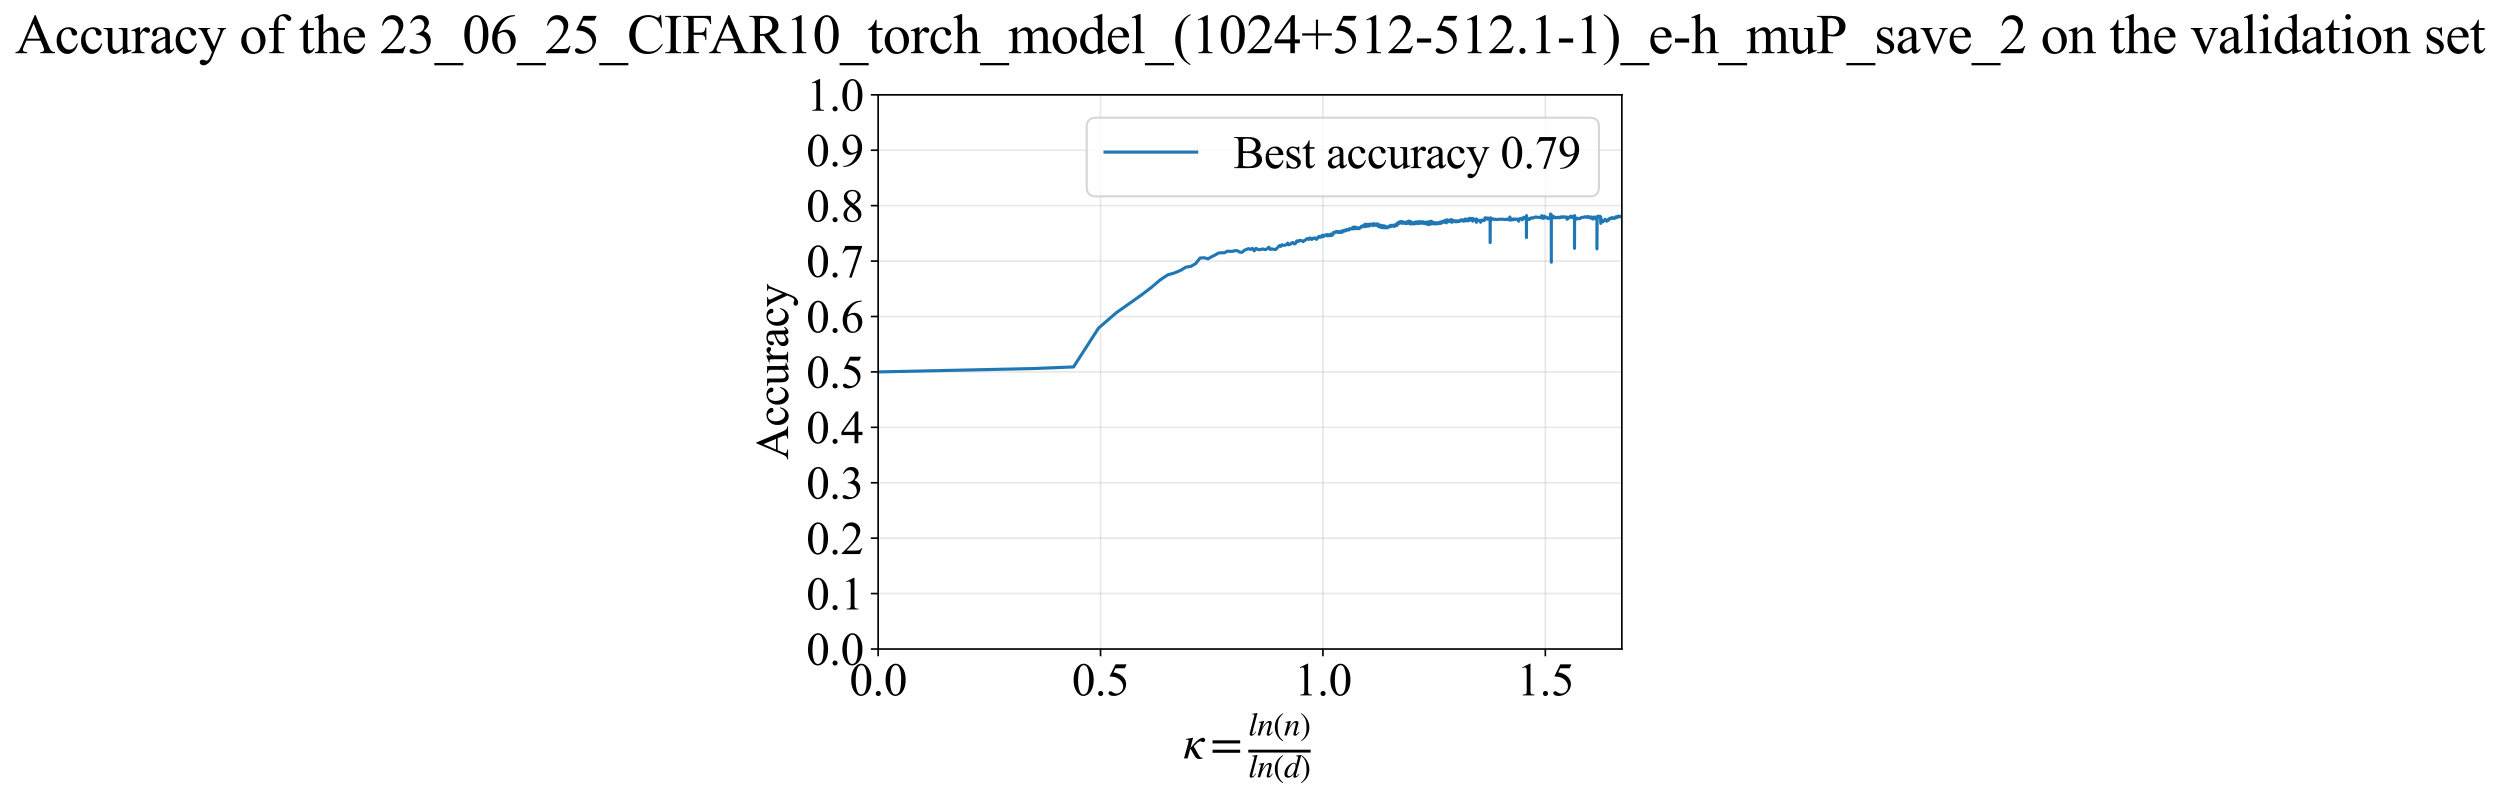 <?xml version="1.0" encoding="utf-8" standalone="no"?>
<!DOCTYPE svg PUBLIC "-//W3C//DTD SVG 1.1//EN"
  "http://www.w3.org/Graphics/SVG/1.1/DTD/svg11.dtd">
<svg xmlns:xlink="http://www.w3.org/1999/xlink" width="1200.461pt" height="383.266pt" viewBox="0 0 1200.461 383.266" xmlns="http://www.w3.org/2000/svg" version="1.1">
 <defs>
  <style type="text/css">*{stroke-linejoin: round; stroke-linecap: butt}</style>
 </defs>
 <g id="figure_1">
  <g id="patch_1">
   <path d="M -0 383.266 
L 1200.461 383.266 
L 1200.461 0 
L -0 0 
z
" style="fill: #ffffff"/>
  </g>
  <g id="axes_1">
   <g id="patch_2">
    <path d="M 421.671 311.644 
L 778.791 311.644 
L 778.791 45.532 
L 421.671 45.532 
z
" style="fill: #ffffff"/>
   </g>
   <g id="matplotlib.axis_1">
    <g id="xtick_1">
     <g id="line2d_1">
      <path d="M 421.671 311.644 
L 421.671 45.532 
" clip-path="url(#p836937fd28)" style="fill: none; stroke: #b0b0b0; stroke-opacity: 0.3; stroke-width: 0.8; stroke-linecap: square"/>
     </g>
     <g id="line2d_2">
      <defs>
       <path id="m059bff0e2c" d="M 0 0 
L 0 3.5 
" style="stroke: #000000; stroke-width: 0.8"/>
      </defs>
      <g>
       <use xlink:href="#m059bff0e2c" x="421.671" y="311.644" style="stroke: #000000; stroke-width: 0.8"/>
      </g>
     </g>
     <g id="text_1">
      <!-- 0.0 -->
      <g transform="translate(407.921 333.92) scale(0.22 -0.22)">
       <defs>
        <path id="TimesNewRomanPSMT-30" d="M 231 2094 
Q 231 2819 450 3342 
Q 669 3866 1031 4122 
Q 1313 4325 1613 4325 
Q 2100 4325 2488 3828 
Q 2972 3213 2972 2159 
Q 2972 1422 2759 906 
Q 2547 391 2217 158 
Q 1888 -75 1581 -75 
Q 975 -75 572 641 
Q 231 1244 231 2094 
z
M 844 2016 
Q 844 1141 1059 588 
Q 1238 122 1591 122 
Q 1759 122 1940 273 
Q 2122 425 2216 781 
Q 2359 1319 2359 2297 
Q 2359 3022 2209 3506 
Q 2097 3866 1919 4016 
Q 1791 4119 1609 4119 
Q 1397 4119 1231 3928 
Q 1006 3669 925 3112 
Q 844 2556 844 2016 
z
" transform="scale(0.016)"/>
        <path id="TimesNewRomanPSMT-2e" d="M 800 606 
Q 947 606 1047 504 
Q 1147 403 1147 259 
Q 1147 116 1045 14 
Q 944 -88 800 -88 
Q 656 -88 554 14 
Q 453 116 453 259 
Q 453 406 554 506 
Q 656 606 800 606 
z
" transform="scale(0.016)"/>
       </defs>
       <use xlink:href="#TimesNewRomanPSMT-30"/>
       <use xlink:href="#TimesNewRomanPSMT-2e" transform="translate(50 0)"/>
       <use xlink:href="#TimesNewRomanPSMT-30" transform="translate(75 0)"/>
      </g>
     </g>
    </g>
    <g id="xtick_2">
     <g id="line2d_3">
      <path d="M 528.46 311.644 
L 528.46 45.532 
" clip-path="url(#p836937fd28)" style="fill: none; stroke: #b0b0b0; stroke-opacity: 0.3; stroke-width: 0.8; stroke-linecap: square"/>
     </g>
     <g id="line2d_4">
      <g>
       <use xlink:href="#m059bff0e2c" x="528.46" y="311.644" style="stroke: #000000; stroke-width: 0.8"/>
      </g>
     </g>
     <g id="text_2">
      <!-- 0.5 -->
      <g transform="translate(514.71 333.92) scale(0.22 -0.22)">
       <defs>
        <path id="TimesNewRomanPSMT-35" d="M 2778 4238 
L 2534 3706 
L 1259 3706 
L 981 3138 
Q 1809 3016 2294 2522 
Q 2709 2097 2709 1522 
Q 2709 1188 2573 903 
Q 2438 619 2231 419 
Q 2025 219 1772 97 
Q 1413 -75 1034 -75 
Q 653 -75 479 54 
Q 306 184 306 341 
Q 306 428 378 495 
Q 450 563 559 563 
Q 641 563 702 538 
Q 763 513 909 409 
Q 1144 247 1384 247 
Q 1750 247 2026 523 
Q 2303 800 2303 1197 
Q 2303 1581 2056 1914 
Q 1809 2247 1375 2428 
Q 1034 2569 447 2591 
L 1259 4238 
L 2778 4238 
z
" transform="scale(0.016)"/>
       </defs>
       <use xlink:href="#TimesNewRomanPSMT-30"/>
       <use xlink:href="#TimesNewRomanPSMT-2e" transform="translate(50 0)"/>
       <use xlink:href="#TimesNewRomanPSMT-35" transform="translate(75 0)"/>
      </g>
     </g>
    </g>
    <g id="xtick_3">
     <g id="line2d_5">
      <path d="M 635.249 311.644 
L 635.249 45.532 
" clip-path="url(#p836937fd28)" style="fill: none; stroke: #b0b0b0; stroke-opacity: 0.3; stroke-width: 0.8; stroke-linecap: square"/>
     </g>
     <g id="line2d_6">
      <g>
       <use xlink:href="#m059bff0e2c" x="635.249" y="311.644" style="stroke: #000000; stroke-width: 0.8"/>
      </g>
     </g>
     <g id="text_3">
      <!-- 1.0 -->
      <g transform="translate(621.499 333.92) scale(0.22 -0.22)">
       <defs>
        <path id="TimesNewRomanPSMT-31" d="M 750 3822 
L 1781 4325 
L 1884 4325 
L 1884 747 
Q 1884 391 1914 303 
Q 1944 216 2037 169 
Q 2131 122 2419 116 
L 2419 0 
L 825 0 
L 825 116 
Q 1125 122 1212 167 
Q 1300 213 1334 289 
Q 1369 366 1369 747 
L 1369 3034 
Q 1369 3497 1338 3628 
Q 1316 3728 1258 3775 
Q 1200 3822 1119 3822 
Q 1003 3822 797 3725 
L 750 3822 
z
" transform="scale(0.016)"/>
       </defs>
       <use xlink:href="#TimesNewRomanPSMT-31"/>
       <use xlink:href="#TimesNewRomanPSMT-2e" transform="translate(50 0)"/>
       <use xlink:href="#TimesNewRomanPSMT-30" transform="translate(75 0)"/>
      </g>
     </g>
    </g>
    <g id="xtick_4">
     <g id="line2d_7">
      <path d="M 742.038 311.644 
L 742.038 45.532 
" clip-path="url(#p836937fd28)" style="fill: none; stroke: #b0b0b0; stroke-opacity: 0.3; stroke-width: 0.8; stroke-linecap: square"/>
     </g>
     <g id="line2d_8">
      <g>
       <use xlink:href="#m059bff0e2c" x="742.038" y="311.644" style="stroke: #000000; stroke-width: 0.8"/>
      </g>
     </g>
     <g id="text_4">
      <!-- 1.5 -->
      <g transform="translate(728.288 333.92) scale(0.22 -0.22)">
       <use xlink:href="#TimesNewRomanPSMT-31"/>
       <use xlink:href="#TimesNewRomanPSMT-2e" transform="translate(50 0)"/>
       <use xlink:href="#TimesNewRomanPSMT-35" transform="translate(75 0)"/>
      </g>
     </g>
    </g>
    <g id="text_5">
     <!-- $\kappa  = \frac{ln(n)}{ln(d)}$ -->
     <g transform="translate(568.221 364.186) scale(0.22 -0.22)">
      <defs>
       <path id="STIXGeneral-Italic-3ba" d="M 979 1440 
L 998 1446 
Q 1850 2541 2464 2790 
Q 2547 2822 2630 2822 
Q 2797 2822 2886 2736 
Q 2976 2650 2976 2522 
Q 2976 2387 2893 2307 
Q 2810 2227 2682 2227 
Q 2605 2227 2502 2288 
Q 2400 2349 2336 2349 
Q 2170 2349 1990 2205 
Q 1811 2061 1414 1645 
L 2042 544 
Q 2202 262 2310 182 
Q 2419 102 2624 102 
L 2624 0 
Q 2374 -83 2182 -83 
Q 1786 -83 1555 326 
L 960 1350 
L 576 0 
L 90 0 
L 640 1978 
Q 730 2317 730 2406 
Q 730 2560 518 2560 
L 339 2560 
L 339 2650 
Q 678 2694 1306 2822 
L 1325 2803 
L 979 1440 
z
" transform="scale(0.016)"/>
       <path id="STIXGeneral-Regular-3d" d="M 4077 2048 
L 307 2048 
L 307 2470 
L 4077 2470 
L 4077 2048 
z
M 4077 768 
L 307 768 
L 307 1190 
L 4077 1190 
L 4077 768 
z
" transform="scale(0.016)"/>
       <path id="STIXGeneral-Italic-6c" d="M 1786 4339 
L 806 595 
Q 755 410 755 320 
Q 755 205 864 205 
Q 1037 205 1293 570 
L 1453 794 
L 1542 730 
Q 1254 275 1046 102 
Q 838 -70 576 -70 
Q 262 -70 262 288 
Q 262 397 288 480 
L 1165 3834 
Q 1184 3898 1184 3955 
Q 1184 4096 870 4096 
L 755 4096 
L 755 4198 
Q 1203 4250 1747 4371 
L 1786 4339 
z
" transform="scale(0.016)"/>
       <path id="STIXGeneral-Italic-6e" d="M 2944 749 
L 3034 666 
Q 2707 218 2534 80 
Q 2362 -58 2138 -58 
Q 2010 -58 1923 28 
Q 1837 115 1837 288 
Q 1837 390 1939 768 
L 2221 1805 
Q 2310 2150 2310 2310 
Q 2310 2496 2157 2496 
Q 1971 2496 1750 2275 
Q 1530 2054 1210 1587 
Q 998 1274 899 1024 
Q 800 774 570 0 
L 90 0 
L 704 2240 
Q 717 2304 717 2349 
Q 717 2445 630 2480 
Q 544 2515 301 2522 
L 301 2624 
Q 550 2675 857 2729 
Q 1165 2784 1338 2822 
L 1363 2810 
L 934 1414 
Q 1408 2170 1753 2496 
Q 2099 2822 2413 2822 
Q 2611 2822 2720 2716 
Q 2829 2611 2829 2432 
Q 2829 2272 2765 2048 
L 2406 749 
Q 2317 429 2317 358 
Q 2317 243 2419 243 
Q 2541 243 2810 582 
Q 2854 634 2944 749 
z
" transform="scale(0.016)"/>
       <path id="STIXGeneral-Regular-28" d="M 1946 -1030 
L 1869 -1133 
Q 1126 -710 716 32 
Q 307 774 307 1613 
Q 307 3386 1888 4326 
L 1946 4224 
Q 1293 3667 1075 3126 
Q 858 2586 858 1632 
Q 858 685 1082 96 
Q 1306 -493 1946 -1030 
z
" transform="scale(0.016)"/>
       <path id="STIXGeneral-Regular-29" d="M 186 4224 
L 262 4326 
Q 992 3891 1408 3148 
Q 1824 2406 1824 1581 
Q 1824 -166 243 -1133 
L 186 -1030 
Q 845 -486 1059 54 
Q 1274 595 1274 1562 
Q 1274 2534 1059 3120 
Q 845 3706 186 4224 
z
" transform="scale(0.016)"/>
       <path id="STIXGeneral-Italic-64" d="M 3334 4371 
L 3373 4333 
L 3123 3360 
L 2739 1958 
Q 2323 429 2323 384 
Q 2323 256 2438 256 
Q 2522 256 2614 336 
Q 2707 416 2963 710 
L 3040 646 
Q 2547 -83 2099 -83 
Q 1978 -83 1907 -6 
Q 1837 70 1837 205 
Q 1837 397 1920 774 
Q 1645 307 1379 118 
Q 1114 -70 781 -70 
Q 461 -70 278 125 
Q 96 320 96 678 
Q 96 1440 713 2131 
Q 1331 2822 1965 2822 
Q 2163 2822 2256 2732 
Q 2349 2643 2381 2451 
L 2387 2451 
L 2675 3494 
Q 2765 3808 2765 3949 
Q 2765 4051 2694 4076 
Q 2624 4102 2355 4115 
L 2355 4224 
Q 2848 4269 3334 4371 
z
M 2278 2310 
Q 2278 2477 2185 2576 
Q 2093 2675 1978 2675 
Q 1677 2675 1395 2381 
Q 1075 2042 864 1571 
Q 653 1101 653 704 
Q 653 486 752 361 
Q 851 237 1024 237 
Q 1312 237 1606 550 
Q 1901 864 2089 1350 
Q 2278 1837 2278 2310 
z
" transform="scale(0.016)"/>
      </defs>
      <use xlink:href="#STIXGeneral-Italic-3ba" transform="translate(0 0.003)"/>
      <use xlink:href="#STIXGeneral-Regular-3d" transform="translate(58.84 0.003)"/>
      <use xlink:href="#STIXGeneral-Italic-6c" transform="translate(141.78 50.192) scale(0.7)"/>
      <use xlink:href="#STIXGeneral-Italic-6e" transform="translate(161.24 50.192) scale(0.7)"/>
      <use xlink:href="#STIXGeneral-Regular-28" transform="translate(196.24 50.192) scale(0.7)"/>
      <use xlink:href="#STIXGeneral-Italic-6e" transform="translate(219.55 50.192) scale(0.7)"/>
      <use xlink:href="#STIXGeneral-Regular-29" transform="translate(254.55 50.192) scale(0.7)"/>
      <use xlink:href="#STIXGeneral-Italic-6c" transform="translate(141.78 -41.258) scale(0.7)"/>
      <use xlink:href="#STIXGeneral-Italic-6e" transform="translate(161.24 -41.258) scale(0.7)"/>
      <use xlink:href="#STIXGeneral-Regular-28" transform="translate(196.24 -41.258) scale(0.7)"/>
      <use xlink:href="#STIXGeneral-Italic-64" transform="translate(219.55 -41.258) scale(0.7)"/>
      <use xlink:href="#STIXGeneral-Regular-29" transform="translate(254.55 -41.258) scale(0.7)"/>
      <path d="M 141.78 12.8 
L 141.78 19.05 
L 277.86 19.05 
L 277.86 12.8 
L 141.78 12.8 
z
"/>
     </g>
    </g>
   </g>
   <g id="matplotlib.axis_2">
    <g id="ytick_1">
     <g id="line2d_9">
      <path d="M 421.671 311.644 
L 778.791 311.644 
" clip-path="url(#p836937fd28)" style="fill: none; stroke: #b0b0b0; stroke-opacity: 0.3; stroke-width: 0.8; stroke-linecap: square"/>
     </g>
     <g id="line2d_10">
      <defs>
       <path id="m704faf07ba" d="M 0 0 
L -3.5 0 
" style="stroke: #000000; stroke-width: 0.8"/>
      </defs>
      <g>
       <use xlink:href="#m704faf07ba" x="421.671" y="311.644" style="stroke: #000000; stroke-width: 0.8"/>
      </g>
     </g>
     <g id="text_6">
      <!-- 0.0 -->
      <g transform="translate(387.171 319.282) scale(0.22 -0.22)">
       <use xlink:href="#TimesNewRomanPSMT-30"/>
       <use xlink:href="#TimesNewRomanPSMT-2e" transform="translate(50 0)"/>
       <use xlink:href="#TimesNewRomanPSMT-30" transform="translate(75 0)"/>
      </g>
     </g>
    </g>
    <g id="ytick_2">
     <g id="line2d_11">
      <path d="M 421.671 285.032 
L 778.791 285.032 
" clip-path="url(#p836937fd28)" style="fill: none; stroke: #b0b0b0; stroke-opacity: 0.3; stroke-width: 0.8; stroke-linecap: square"/>
     </g>
     <g id="line2d_12">
      <g>
       <use xlink:href="#m704faf07ba" x="421.671" y="285.032" style="stroke: #000000; stroke-width: 0.8"/>
      </g>
     </g>
     <g id="text_7">
      <!-- 0.1 -->
      <g transform="translate(387.171 292.67) scale(0.22 -0.22)">
       <use xlink:href="#TimesNewRomanPSMT-30"/>
       <use xlink:href="#TimesNewRomanPSMT-2e" transform="translate(50 0)"/>
       <use xlink:href="#TimesNewRomanPSMT-31" transform="translate(75 0)"/>
      </g>
     </g>
    </g>
    <g id="ytick_3">
     <g id="line2d_13">
      <path d="M 421.671 258.421 
L 778.791 258.421 
" clip-path="url(#p836937fd28)" style="fill: none; stroke: #b0b0b0; stroke-opacity: 0.3; stroke-width: 0.8; stroke-linecap: square"/>
     </g>
     <g id="line2d_14">
      <g>
       <use xlink:href="#m704faf07ba" x="421.671" y="258.421" style="stroke: #000000; stroke-width: 0.8"/>
      </g>
     </g>
     <g id="text_8">
      <!-- 0.2 -->
      <g transform="translate(387.171 266.059) scale(0.22 -0.22)">
       <defs>
        <path id="TimesNewRomanPSMT-32" d="M 2934 816 
L 2638 0 
L 138 0 
L 138 116 
Q 1241 1122 1691 1759 
Q 2141 2397 2141 2925 
Q 2141 3328 1894 3587 
Q 1647 3847 1303 3847 
Q 991 3847 742 3664 
Q 494 3481 375 3128 
L 259 3128 
Q 338 3706 661 4015 
Q 984 4325 1469 4325 
Q 1984 4325 2329 3994 
Q 2675 3663 2675 3213 
Q 2675 2891 2525 2569 
Q 2294 2063 1775 1497 
Q 997 647 803 472 
L 1909 472 
Q 2247 472 2383 497 
Q 2519 522 2628 598 
Q 2738 675 2819 816 
L 2934 816 
z
" transform="scale(0.016)"/>
       </defs>
       <use xlink:href="#TimesNewRomanPSMT-30"/>
       <use xlink:href="#TimesNewRomanPSMT-2e" transform="translate(50 0)"/>
       <use xlink:href="#TimesNewRomanPSMT-32" transform="translate(75 0)"/>
      </g>
     </g>
    </g>
    <g id="ytick_4">
     <g id="line2d_15">
      <path d="M 421.671 231.81 
L 778.791 231.81 
" clip-path="url(#p836937fd28)" style="fill: none; stroke: #b0b0b0; stroke-opacity: 0.3; stroke-width: 0.8; stroke-linecap: square"/>
     </g>
     <g id="line2d_16">
      <g>
       <use xlink:href="#m704faf07ba" x="421.671" y="231.81" style="stroke: #000000; stroke-width: 0.8"/>
      </g>
     </g>
     <g id="text_9">
      <!-- 0.3 -->
      <g transform="translate(387.171 239.448) scale(0.22 -0.22)">
       <defs>
        <path id="TimesNewRomanPSMT-33" d="M 325 3431 
Q 506 3859 782 4092 
Q 1059 4325 1472 4325 
Q 1981 4325 2253 3994 
Q 2459 3747 2459 3466 
Q 2459 3003 1878 2509 
Q 2269 2356 2469 2072 
Q 2669 1788 2669 1403 
Q 2669 853 2319 450 
Q 1863 -75 997 -75 
Q 569 -75 414 31 
Q 259 138 259 259 
Q 259 350 332 419 
Q 406 488 509 488 
Q 588 488 669 463 
Q 722 447 909 348 
Q 1097 250 1169 231 
Q 1284 197 1416 197 
Q 1734 197 1970 444 
Q 2206 691 2206 1028 
Q 2206 1275 2097 1509 
Q 2016 1684 1919 1775 
Q 1784 1900 1550 2001 
Q 1316 2103 1072 2103 
L 972 2103 
L 972 2197 
Q 1219 2228 1467 2375 
Q 1716 2522 1828 2728 
Q 1941 2934 1941 3181 
Q 1941 3503 1739 3701 
Q 1538 3900 1238 3900 
Q 753 3900 428 3381 
L 325 3431 
z
" transform="scale(0.016)"/>
       </defs>
       <use xlink:href="#TimesNewRomanPSMT-30"/>
       <use xlink:href="#TimesNewRomanPSMT-2e" transform="translate(50 0)"/>
       <use xlink:href="#TimesNewRomanPSMT-33" transform="translate(75 0)"/>
      </g>
     </g>
    </g>
    <g id="ytick_5">
     <g id="line2d_17">
      <path d="M 421.671 205.199 
L 778.791 205.199 
" clip-path="url(#p836937fd28)" style="fill: none; stroke: #b0b0b0; stroke-opacity: 0.3; stroke-width: 0.8; stroke-linecap: square"/>
     </g>
     <g id="line2d_18">
      <g>
       <use xlink:href="#m704faf07ba" x="421.671" y="205.199" style="stroke: #000000; stroke-width: 0.8"/>
      </g>
     </g>
     <g id="text_10">
      <!-- 0.4 -->
      <g transform="translate(387.171 212.837) scale(0.22 -0.22)">
       <defs>
        <path id="TimesNewRomanPSMT-34" d="M 2978 1563 
L 2978 1119 
L 2409 1119 
L 2409 0 
L 1894 0 
L 1894 1119 
L 100 1119 
L 100 1519 
L 2066 4325 
L 2409 4325 
L 2409 1563 
L 2978 1563 
z
M 1894 1563 
L 1894 3666 
L 406 1563 
L 1894 1563 
z
" transform="scale(0.016)"/>
       </defs>
       <use xlink:href="#TimesNewRomanPSMT-30"/>
       <use xlink:href="#TimesNewRomanPSMT-2e" transform="translate(50 0)"/>
       <use xlink:href="#TimesNewRomanPSMT-34" transform="translate(75 0)"/>
      </g>
     </g>
    </g>
    <g id="ytick_6">
     <g id="line2d_19">
      <path d="M 421.671 178.588 
L 778.791 178.588 
" clip-path="url(#p836937fd28)" style="fill: none; stroke: #b0b0b0; stroke-opacity: 0.3; stroke-width: 0.8; stroke-linecap: square"/>
     </g>
     <g id="line2d_20">
      <g>
       <use xlink:href="#m704faf07ba" x="421.671" y="178.588" style="stroke: #000000; stroke-width: 0.8"/>
      </g>
     </g>
     <g id="text_11">
      <!-- 0.5 -->
      <g transform="translate(387.171 186.226) scale(0.22 -0.22)">
       <use xlink:href="#TimesNewRomanPSMT-30"/>
       <use xlink:href="#TimesNewRomanPSMT-2e" transform="translate(50 0)"/>
       <use xlink:href="#TimesNewRomanPSMT-35" transform="translate(75 0)"/>
      </g>
     </g>
    </g>
    <g id="ytick_7">
     <g id="line2d_21">
      <path d="M 421.671 151.976 
L 778.791 151.976 
" clip-path="url(#p836937fd28)" style="fill: none; stroke: #b0b0b0; stroke-opacity: 0.3; stroke-width: 0.8; stroke-linecap: square"/>
     </g>
     <g id="line2d_22">
      <g>
       <use xlink:href="#m704faf07ba" x="421.671" y="151.976" style="stroke: #000000; stroke-width: 0.8"/>
      </g>
     </g>
     <g id="text_12">
      <!-- 0.6 -->
      <g transform="translate(387.171 159.614) scale(0.22 -0.22)">
       <defs>
        <path id="TimesNewRomanPSMT-36" d="M 2869 4325 
L 2869 4209 
Q 2456 4169 2195 4045 
Q 1934 3922 1679 3669 
Q 1425 3416 1258 3105 
Q 1091 2794 978 2366 
Q 1428 2675 1881 2675 
Q 2316 2675 2634 2325 
Q 2953 1975 2953 1425 
Q 2953 894 2631 456 
Q 2244 -75 1606 -75 
Q 1172 -75 869 213 
Q 275 772 275 1663 
Q 275 2231 503 2743 
Q 731 3256 1154 3653 
Q 1578 4050 1965 4187 
Q 2353 4325 2688 4325 
L 2869 4325 
z
M 925 2138 
Q 869 1716 869 1456 
Q 869 1156 980 804 
Q 1091 453 1309 247 
Q 1469 100 1697 100 
Q 1969 100 2183 356 
Q 2397 613 2397 1088 
Q 2397 1622 2184 2012 
Q 1972 2403 1581 2403 
Q 1463 2403 1327 2353 
Q 1191 2303 925 2138 
z
" transform="scale(0.016)"/>
       </defs>
       <use xlink:href="#TimesNewRomanPSMT-30"/>
       <use xlink:href="#TimesNewRomanPSMT-2e" transform="translate(50 0)"/>
       <use xlink:href="#TimesNewRomanPSMT-36" transform="translate(75 0)"/>
      </g>
     </g>
    </g>
    <g id="ytick_8">
     <g id="line2d_23">
      <path d="M 421.671 125.365 
L 778.791 125.365 
" clip-path="url(#p836937fd28)" style="fill: none; stroke: #b0b0b0; stroke-opacity: 0.3; stroke-width: 0.8; stroke-linecap: square"/>
     </g>
     <g id="line2d_24">
      <g>
       <use xlink:href="#m704faf07ba" x="421.671" y="125.365" style="stroke: #000000; stroke-width: 0.8"/>
      </g>
     </g>
     <g id="text_13">
      <!-- 0.7 -->
      <g transform="translate(387.171 133.003) scale(0.22 -0.22)">
       <defs>
        <path id="TimesNewRomanPSMT-37" d="M 644 4238 
L 2916 4238 
L 2916 4119 
L 1503 -88 
L 1153 -88 
L 2419 3728 
L 1253 3728 
Q 900 3728 750 3644 
Q 488 3500 328 3200 
L 238 3234 
L 644 4238 
z
" transform="scale(0.016)"/>
       </defs>
       <use xlink:href="#TimesNewRomanPSMT-30"/>
       <use xlink:href="#TimesNewRomanPSMT-2e" transform="translate(50 0)"/>
       <use xlink:href="#TimesNewRomanPSMT-37" transform="translate(75 0)"/>
      </g>
     </g>
    </g>
    <g id="ytick_9">
     <g id="line2d_25">
      <path d="M 421.671 98.754 
L 778.791 98.754 
" clip-path="url(#p836937fd28)" style="fill: none; stroke: #b0b0b0; stroke-opacity: 0.3; stroke-width: 0.8; stroke-linecap: square"/>
     </g>
     <g id="line2d_26">
      <g>
       <use xlink:href="#m704faf07ba" x="421.671" y="98.754" style="stroke: #000000; stroke-width: 0.8"/>
      </g>
     </g>
     <g id="text_14">
      <!-- 0.8 -->
      <g transform="translate(387.171 106.392) scale(0.22 -0.22)">
       <defs>
        <path id="TimesNewRomanPSMT-38" d="M 1228 2134 
Q 725 2547 579 2797 
Q 434 3047 434 3316 
Q 434 3728 753 4026 
Q 1072 4325 1600 4325 
Q 2113 4325 2425 4047 
Q 2738 3769 2738 3413 
Q 2738 3175 2569 2928 
Q 2400 2681 1866 2347 
Q 2416 1922 2594 1678 
Q 2831 1359 2831 1006 
Q 2831 559 2490 242 
Q 2150 -75 1597 -75 
Q 994 -75 656 303 
Q 388 606 388 966 
Q 388 1247 577 1523 
Q 766 1800 1228 2134 
z
M 1719 2469 
Q 2094 2806 2194 3001 
Q 2294 3197 2294 3444 
Q 2294 3772 2109 3958 
Q 1925 4144 1606 4144 
Q 1288 4144 1088 3959 
Q 888 3775 888 3528 
Q 888 3366 970 3203 
Q 1053 3041 1206 2894 
L 1719 2469 
z
M 1375 2016 
Q 1116 1797 991 1539 
Q 866 1281 866 981 
Q 866 578 1086 336 
Q 1306 94 1647 94 
Q 1984 94 2187 284 
Q 2391 475 2391 747 
Q 2391 972 2272 1150 
Q 2050 1481 1375 2016 
z
" transform="scale(0.016)"/>
       </defs>
       <use xlink:href="#TimesNewRomanPSMT-30"/>
       <use xlink:href="#TimesNewRomanPSMT-2e" transform="translate(50 0)"/>
       <use xlink:href="#TimesNewRomanPSMT-38" transform="translate(75 0)"/>
      </g>
     </g>
    </g>
    <g id="ytick_10">
     <g id="line2d_27">
      <path d="M 421.671 72.143 
L 778.791 72.143 
" clip-path="url(#p836937fd28)" style="fill: none; stroke: #b0b0b0; stroke-opacity: 0.3; stroke-width: 0.8; stroke-linecap: square"/>
     </g>
     <g id="line2d_28">
      <g>
       <use xlink:href="#m704faf07ba" x="421.671" y="72.143" style="stroke: #000000; stroke-width: 0.8"/>
      </g>
     </g>
     <g id="text_15">
      <!-- 0.9 -->
      <g transform="translate(387.171 79.781) scale(0.22 -0.22)">
       <defs>
        <path id="TimesNewRomanPSMT-39" d="M 338 -88 
L 338 28 
Q 744 34 1094 217 
Q 1444 400 1770 856 
Q 2097 1313 2225 1859 
Q 1734 1544 1338 1544 
Q 891 1544 572 1889 
Q 253 2234 253 2806 
Q 253 3363 572 3797 
Q 956 4325 1575 4325 
Q 2097 4325 2469 3894 
Q 2925 3359 2925 2575 
Q 2925 1869 2578 1258 
Q 2231 647 1613 244 
Q 1109 -88 516 -88 
L 338 -88 
z
M 2275 2091 
Q 2331 2497 2331 2741 
Q 2331 3044 2228 3395 
Q 2125 3747 1936 3934 
Q 1747 4122 1506 4122 
Q 1228 4122 1018 3872 
Q 809 3622 809 3128 
Q 809 2469 1088 2097 
Q 1291 1828 1588 1828 
Q 1731 1828 1928 1897 
Q 2125 1966 2275 2091 
z
" transform="scale(0.016)"/>
       </defs>
       <use xlink:href="#TimesNewRomanPSMT-30"/>
       <use xlink:href="#TimesNewRomanPSMT-2e" transform="translate(50 0)"/>
       <use xlink:href="#TimesNewRomanPSMT-39" transform="translate(75 0)"/>
      </g>
     </g>
    </g>
    <g id="ytick_11">
     <g id="line2d_29">
      <path d="M 421.671 45.532 
L 778.791 45.532 
" clip-path="url(#p836937fd28)" style="fill: none; stroke: #b0b0b0; stroke-opacity: 0.3; stroke-width: 0.8; stroke-linecap: square"/>
     </g>
     <g id="line2d_30">
      <g>
       <use xlink:href="#m704faf07ba" x="421.671" y="45.532" style="stroke: #000000; stroke-width: 0.8"/>
      </g>
     </g>
     <g id="text_16">
      <!-- 1.0 -->
      <g transform="translate(387.171 53.17) scale(0.22 -0.22)">
       <use xlink:href="#TimesNewRomanPSMT-31"/>
       <use xlink:href="#TimesNewRomanPSMT-2e" transform="translate(50 0)"/>
       <use xlink:href="#TimesNewRomanPSMT-30" transform="translate(75 0)"/>
      </g>
     </g>
    </g>
    <g id="text_17">
     <!-- Accuracy -->
     <g transform="translate(378.423 220.726) rotate(-90) scale(0.22 -0.22)">
      <defs>
       <path id="TimesNewRomanPSMT-41" d="M 2928 1419 
L 1288 1419 
L 1000 750 
Q 894 503 894 381 
Q 894 284 986 211 
Q 1078 138 1384 116 
L 1384 0 
L 50 0 
L 50 116 
Q 316 163 394 238 
Q 553 388 747 847 
L 2238 4334 
L 2347 4334 
L 3822 809 
Q 4000 384 4145 257 
Q 4291 131 4550 116 
L 4550 0 
L 2878 0 
L 2878 116 
Q 3131 128 3220 200 
Q 3309 272 3309 375 
Q 3309 513 3184 809 
L 2928 1419 
z
M 2841 1650 
L 2122 3363 
L 1384 1650 
L 2841 1650 
z
" transform="scale(0.016)"/>
       <path id="TimesNewRomanPSMT-63" d="M 2631 1088 
Q 2516 522 2178 217 
Q 1841 -88 1431 -88 
Q 944 -88 581 321 
Q 219 731 219 1428 
Q 219 2103 620 2525 
Q 1022 2947 1584 2947 
Q 2006 2947 2278 2723 
Q 2550 2500 2550 2259 
Q 2550 2141 2473 2067 
Q 2397 1994 2259 1994 
Q 2075 1994 1981 2113 
Q 1928 2178 1911 2362 
Q 1894 2547 1784 2644 
Q 1675 2738 1481 2738 
Q 1169 2738 978 2506 
Q 725 2200 725 1697 
Q 725 1184 976 792 
Q 1228 400 1656 400 
Q 1963 400 2206 609 
Q 2378 753 2541 1131 
L 2631 1088 
z
" transform="scale(0.016)"/>
       <path id="TimesNewRomanPSMT-75" d="M 2709 2863 
L 2709 1128 
Q 2709 631 2732 520 
Q 2756 409 2807 365 
Q 2859 322 2928 322 
Q 3025 322 3147 375 
L 3191 266 
L 2334 -88 
L 2194 -88 
L 2194 519 
Q 1825 119 1631 15 
Q 1438 -88 1222 -88 
Q 981 -88 804 51 
Q 628 191 559 409 
Q 491 628 491 1028 
L 491 2306 
Q 491 2509 447 2587 
Q 403 2666 317 2708 
Q 231 2750 6 2747 
L 6 2863 
L 1009 2863 
L 1009 947 
Q 1009 547 1148 422 
Q 1288 297 1484 297 
Q 1619 297 1789 381 
Q 1959 466 2194 703 
L 2194 2325 
Q 2194 2569 2105 2655 
Q 2016 2741 1734 2747 
L 1734 2863 
L 2709 2863 
z
" transform="scale(0.016)"/>
       <path id="TimesNewRomanPSMT-72" d="M 1038 2947 
L 1038 2303 
Q 1397 2947 1775 2947 
Q 1947 2947 2059 2842 
Q 2172 2738 2172 2600 
Q 2172 2478 2090 2393 
Q 2009 2309 1897 2309 
Q 1788 2309 1652 2417 
Q 1516 2525 1450 2525 
Q 1394 2525 1328 2463 
Q 1188 2334 1038 2041 
L 1038 669 
Q 1038 431 1097 309 
Q 1138 225 1241 169 
Q 1344 113 1538 113 
L 1538 0 
L 72 0 
L 72 113 
Q 291 113 397 181 
Q 475 231 506 341 
Q 522 394 522 644 
L 522 1753 
Q 522 2253 501 2348 
Q 481 2444 426 2487 
Q 372 2531 291 2531 
Q 194 2531 72 2484 
L 41 2597 
L 906 2947 
L 1038 2947 
z
" transform="scale(0.016)"/>
       <path id="TimesNewRomanPSMT-61" d="M 1822 413 
Q 1381 72 1269 19 
Q 1100 -59 909 -59 
Q 613 -59 420 144 
Q 228 347 228 678 
Q 228 888 322 1041 
Q 450 1253 767 1440 
Q 1084 1628 1822 1897 
L 1822 2009 
Q 1822 2438 1686 2597 
Q 1550 2756 1291 2756 
Q 1094 2756 978 2650 
Q 859 2544 859 2406 
L 866 2225 
Q 866 2081 792 2003 
Q 719 1925 600 1925 
Q 484 1925 411 2006 
Q 338 2088 338 2228 
Q 338 2497 613 2722 
Q 888 2947 1384 2947 
Q 1766 2947 2009 2819 
Q 2194 2722 2281 2516 
Q 2338 2381 2338 1966 
L 2338 994 
Q 2338 584 2353 492 
Q 2369 400 2405 369 
Q 2441 338 2488 338 
Q 2538 338 2575 359 
Q 2641 400 2828 588 
L 2828 413 
Q 2478 -56 2159 -56 
Q 2006 -56 1915 50 
Q 1825 156 1822 413 
z
M 1822 616 
L 1822 1706 
Q 1350 1519 1213 1441 
Q 966 1303 859 1153 
Q 753 1003 753 825 
Q 753 600 887 451 
Q 1022 303 1197 303 
Q 1434 303 1822 616 
z
" transform="scale(0.016)"/>
       <path id="TimesNewRomanPSMT-79" d="M 38 2863 
L 1372 2863 
L 1372 2747 
L 1306 2747 
Q 1166 2747 1095 2686 
Q 1025 2625 1025 2534 
Q 1025 2413 1128 2197 
L 1825 753 
L 2466 2334 
Q 2519 2463 2519 2588 
Q 2519 2644 2497 2672 
Q 2472 2706 2419 2726 
Q 2366 2747 2231 2747 
L 2231 2863 
L 3163 2863 
L 3163 2747 
Q 3047 2734 2984 2696 
Q 2922 2659 2847 2556 
Q 2819 2513 2741 2316 
L 1575 -541 
Q 1406 -956 1132 -1168 
Q 859 -1381 606 -1381 
Q 422 -1381 303 -1275 
Q 184 -1169 184 -1031 
Q 184 -900 270 -820 
Q 356 -741 506 -741 
Q 609 -741 788 -809 
Q 913 -856 944 -856 
Q 1038 -856 1148 -759 
Q 1259 -663 1372 -384 
L 1575 113 
L 547 2272 
Q 500 2369 397 2513 
Q 319 2622 269 2659 
Q 197 2709 38 2747 
L 38 2863 
z
" transform="scale(0.016)"/>
      </defs>
      <use xlink:href="#TimesNewRomanPSMT-41"/>
      <use xlink:href="#TimesNewRomanPSMT-63" transform="translate(72.217 0)"/>
      <use xlink:href="#TimesNewRomanPSMT-63" transform="translate(116.602 0)"/>
      <use xlink:href="#TimesNewRomanPSMT-75" transform="translate(160.986 0)"/>
      <use xlink:href="#TimesNewRomanPSMT-72" transform="translate(210.986 0)"/>
      <use xlink:href="#TimesNewRomanPSMT-61" transform="translate(244.287 0)"/>
      <use xlink:href="#TimesNewRomanPSMT-63" transform="translate(288.672 0)"/>
      <use xlink:href="#TimesNewRomanPSMT-79" transform="translate(333.057 0)"/>
     </g>
    </g>
   </g>
   <g id="line2d_31">
    <path d="M 421.671 178.588 
L 495.559 176.991 
L 515.484 176.192 
L 527.484 157.565 
L 536.099 150.114 
L 548.341 141.465 
L 553.019 137.872 
L 557.079 134.413 
L 560.666 132.018 
L 563.878 131.086 
L 566.787 129.889 
L 569.445 128.292 
L 571.892 127.893 
L 574.159 126.563 
L 576.27 123.901 
L 578.246 123.768 
L 580.103 124.301 
L 581.854 123.236 
L 583.511 122.438 
L 585.083 121.506 
L 586.579 121.373 
L 588.006 121.373 
L 589.37 120.575 
L 590.675 120.708 
L 591.928 120.708 
L 593.132 120.309 
L 594.29 120.442 
L 595.407 121.107 
L 596.484 121.107 
L 597.526 120.176 
L 599.508 119.378 
L 600.453 119.777 
L 601.37 119.245 
L 602.261 120.442 
L 603.126 119.245 
L 603.968 119.777 
L 604.788 119.91 
L 605.586 119.777 
L 606.364 119.511 
L 607.123 119.777 
L 607.864 119.777 
L 608.587 119.378 
L 609.294 118.712 
L 609.985 119.777 
L 610.661 119.511 
L 611.969 119.777 
L 612.603 119.777 
L 614.431 117.914 
L 615.016 118.313 
L 615.591 117.515 
L 616.156 117.781 
L 616.71 117.781 
L 617.789 117.515 
L 618.315 116.716 
L 618.832 117.515 
L 619.341 117.382 
L 619.841 117.116 
L 620.333 116.583 
L 620.818 116.45 
L 621.294 116.983 
L 621.764 117.116 
L 622.227 116.716 
L 622.683 115.652 
L 623.132 115.918 
L 623.575 115.918 
L 624.011 115.386 
L 624.441 115.519 
L 624.866 115.519 
L 625.284 115.652 
L 625.698 116.051 
L 626.507 115.386 
L 626.904 115.253 
L 627.296 114.721 
L 627.684 114.588 
L 628.066 114.721 
L 628.443 114.987 
L 628.817 114.321 
L 629.185 114.321 
L 629.909 114.987 
L 630.265 114.454 
L 630.965 114.454 
L 631.309 114.188 
L 631.649 114.721 
L 631.985 114.854 
L 632.318 114.854 
L 632.647 114.188 
L 633.295 113.523 
L 633.614 113.922 
L 633.93 113.789 
L 634.242 113.922 
L 634.858 112.991 
L 635.161 112.991 
L 635.461 113.656 
L 636.053 112.991 
L 636.345 112.991 
L 636.634 112.725 
L 636.921 113.124 
L 637.204 113.257 
L 637.486 112.592 
L 637.764 112.991 
L 638.04 112.858 
L 638.314 113.257 
L 638.585 112.725 
L 638.854 112.725 
L 639.121 112.326 
L 639.385 113.124 
L 640.164 112.459 
L 640.42 111.527 
L 640.673 111.66 
L 640.924 111.527 
L 641.421 111.527 
L 641.666 111.128 
L 641.91 111.527 
L 642.151 111.527 
L 642.391 111.128 
L 642.629 111.261 
L 642.865 111.66 
L 643.331 111.261 
L 643.562 111.394 
L 643.791 111.66 
L 644.243 110.862 
L 644.467 111.527 
L 644.91 111.128 
L 645.13 111.128 
L 645.347 110.596 
L 645.778 110.596 
L 645.991 110.862 
L 646.203 110.463 
L 646.413 110.729 
L 646.621 110.197 
L 647.035 110.463 
L 647.239 110.197 
L 647.443 110.197 
L 647.645 110.463 
L 647.845 109.931 
L 648.044 109.798 
L 648.243 110.064 
L 648.829 109.798 
L 649.022 109.931 
L 649.405 109.664 
L 649.594 109.132 
L 649.783 109.931 
L 649.97 109.132 
L 650.341 109.531 
L 650.525 108.999 
L 650.707 109.798 
L 650.889 109.798 
L 651.07 109.132 
L 651.249 109.531 
L 651.428 109.398 
L 651.605 109.798 
L 651.782 109.664 
L 651.957 109.798 
L 652.132 109.398 
L 652.305 109.664 
L 652.478 109.664 
L 652.649 109.798 
L 652.99 109.265 
L 653.158 109.265 
L 653.326 109.132 
L 653.493 109.265 
L 653.659 108.733 
L 653.988 108.866 
L 654.152 108.467 
L 654.314 108.733 
L 654.637 108.334 
L 654.797 108.467 
L 654.956 108.201 
L 655.114 108.733 
L 655.272 108.866 
L 655.429 107.669 
L 655.584 108.334 
L 655.74 107.802 
L 656.048 108.733 
L 656.353 107.669 
L 656.504 107.935 
L 656.654 107.802 
L 656.804 108.467 
L 656.953 108.6 
L 657.102 107.935 
L 657.25 107.935 
L 657.397 107.669 
L 657.543 107.669 
L 657.689 108.467 
L 657.833 107.669 
L 658.121 107.802 
L 658.264 107.669 
L 658.406 107.935 
L 658.548 107.935 
L 658.689 107.536 
L 658.969 107.802 
L 659.108 107.669 
L 659.246 108.334 
L 659.521 107.536 
L 659.658 107.935 
L 659.794 107.403 
L 660.064 108.201 
L 660.198 107.669 
L 660.729 108.201 
L 660.992 107.536 
L 661.122 108.068 
L 661.252 108.068 
L 661.381 108.334 
L 661.509 108.201 
L 661.637 107.536 
L 661.765 107.935 
L 661.892 107.935 
L 662.018 108.866 
L 662.144 108.866 
L 662.27 108.467 
L 662.519 108.866 
L 662.767 108.068 
L 663.012 108.733 
L 663.134 109.265 
L 663.255 108.334 
L 663.377 108.334 
L 663.497 108.467 
L 663.617 109.132 
L 663.737 108.999 
L 663.975 108.334 
L 664.093 108.866 
L 664.211 108.733 
L 664.328 109.398 
L 664.561 108.467 
L 664.677 108.866 
L 664.793 108.467 
L 665.023 109.398 
L 665.251 108.999 
L 665.364 108.733 
L 665.59 109.398 
L 665.814 109.132 
L 665.925 109.132 
L 666.257 109.398 
L 666.694 108.733 
L 666.802 108.999 
L 667.018 108.6 
L 667.232 108.733 
L 667.655 108.201 
L 667.76 108.866 
L 668.176 108.201 
L 668.28 108.6 
L 668.485 108.201 
L 668.689 108.467 
L 668.79 108.334 
L 668.891 108.6 
L 669.093 108.201 
L 669.193 108.467 
L 669.293 108.068 
L 669.492 108.733 
L 669.689 108.068 
L 669.787 108.6 
L 669.885 108.201 
L 669.983 108.334 
L 670.37 107.802 
L 670.466 108.068 
L 670.562 107.536 
L 670.753 108.334 
L 670.943 107.269 
L 671.131 107.403 
L 671.318 106.87 
L 671.504 107.536 
L 671.597 107.403 
L 671.781 106.737 
L 671.873 106.604 
L 671.965 107.269 
L 672.147 106.87 
L 672.238 106.87 
L 672.328 106.471 
L 672.418 106.604 
L 672.508 107.003 
L 672.598 106.338 
L 672.687 107.003 
L 672.954 106.471 
L 673.043 107.003 
L 673.131 106.604 
L 673.219 107.136 
L 673.394 106.471 
L 673.481 107.269 
L 673.654 106.471 
L 673.827 106.87 
L 673.913 106.737 
L 673.998 106.604 
L 674.084 106.87 
L 674.169 106.737 
L 674.339 107.003 
L 674.508 106.87 
L 674.592 107.269 
L 674.676 106.87 
L 674.759 107.136 
L 674.926 106.737 
L 675.256 107.403 
L 675.42 106.604 
L 675.583 107.136 
L 675.664 107.136 
L 675.906 106.471 
L 676.067 107.269 
L 676.306 106.205 
L 676.464 107.136 
L 676.543 107.136 
L 676.779 106.205 
L 676.934 107.136 
L 677.012 107.136 
L 677.09 106.737 
L 677.244 107.536 
L 677.398 106.737 
L 677.551 106.471 
L 677.703 106.87 
L 677.779 106.737 
L 677.93 107.536 
L 678.005 106.87 
L 678.08 107.136 
L 678.155 107.136 
L 678.229 106.87 
L 678.378 107.403 
L 678.526 107.003 
L 678.674 107.136 
L 678.747 107.136 
L 678.82 107.003 
L 678.966 107.536 
L 679.112 107.269 
L 679.184 107.403 
L 679.256 107.269 
L 679.328 106.737 
L 679.4 107.003 
L 679.543 106.87 
L 679.615 107.003 
L 679.686 107.403 
L 679.757 106.604 
L 679.828 107.003 
L 680.11 106.604 
L 680.389 107.003 
L 680.528 106.737 
L 680.597 106.737 
L 680.666 106.604 
L 680.804 107.403 
L 680.941 106.604 
L 681.009 106.87 
L 681.077 106.471 
L 681.145 106.604 
L 681.213 107.003 
L 681.348 106.471 
L 681.415 107.003 
L 681.482 106.737 
L 681.55 106.604 
L 681.616 107.003 
L 681.683 106.471 
L 681.75 106.604 
L 681.816 107.269 
L 681.883 106.471 
L 681.949 106.737 
L 682.015 106.87 
L 682.081 106.604 
L 682.146 106.87 
L 682.212 106.737 
L 682.343 106.604 
L 682.408 106.604 
L 682.473 106.471 
L 682.861 107.136 
L 683.053 106.604 
L 683.116 107.269 
L 683.18 107.136 
L 683.307 106.737 
L 683.37 106.471 
L 683.496 107.269 
L 683.559 107.136 
L 683.621 107.003 
L 683.684 107.136 
L 683.933 106.737 
L 684.118 107.136 
L 684.241 107.003 
L 684.303 107.269 
L 684.364 107.136 
L 684.486 107.269 
L 684.547 107.136 
L 684.607 107.536 
L 684.728 106.737 
L 684.849 107.536 
L 684.909 107.269 
L 684.969 107.403 
L 685.089 106.604 
L 685.148 106.87 
L 685.267 106.604 
L 685.386 107.269 
L 685.445 106.604 
L 685.504 106.87 
L 685.621 107.669 
L 685.68 107.269 
L 685.738 107.802 
L 685.797 107.669 
L 685.855 107.269 
L 685.971 107.802 
L 686.087 107.536 
L 686.203 107.802 
L 686.432 106.471 
L 686.489 107.136 
L 686.546 107.003 
L 686.603 106.338 
L 686.717 107.536 
L 686.773 107.003 
L 686.83 107.669 
L 686.886 107.136 
L 686.942 106.471 
L 686.998 106.87 
L 687.222 107.403 
L 687.278 107.403 
L 687.333 106.205 
L 687.389 106.737 
L 687.499 107.403 
L 687.554 107.136 
L 687.61 107.136 
L 687.664 107.403 
L 687.719 107.269 
L 687.829 106.737 
L 687.883 107.003 
L 687.938 107.269 
L 688.047 106.87 
L 688.209 107.403 
L 688.317 107.136 
L 688.37 107.403 
L 688.424 107.269 
L 688.477 106.87 
L 688.531 107.136 
L 688.584 107.536 
L 688.637 107.003 
L 688.691 107.536 
L 688.85 107.136 
L 688.902 107.136 
L 688.955 106.87 
L 689.008 107.136 
L 689.06 107.003 
L 689.217 107.536 
L 689.321 107.136 
L 689.373 107.403 
L 689.425 107.269 
L 689.477 107.269 
L 689.632 107.136 
L 689.735 107.269 
L 689.786 107.003 
L 689.838 107.269 
L 689.94 107.536 
L 689.991 107.403 
L 690.092 107.003 
L 690.143 107.136 
L 690.194 107.269 
L 690.244 107.136 
L 690.295 107.003 
L 690.345 107.136 
L 690.446 107.403 
L 690.496 107.269 
L 690.546 107.403 
L 690.596 107.403 
L 690.646 107.269 
L 690.695 107.403 
L 690.745 107.403 
L 690.844 107.136 
L 690.894 107.403 
L 690.943 107.269 
L 690.993 106.737 
L 691.091 106.87 
L 691.14 107.003 
L 691.189 106.87 
L 691.238 106.87 
L 691.336 107.003 
L 691.433 106.87 
L 691.482 107.136 
L 691.53 107.003 
L 691.675 107.003 
L 691.723 107.269 
L 691.771 107.136 
L 691.819 106.604 
L 691.867 107.136 
L 691.963 107.136 
L 692.106 106.604 
L 692.201 107.136 
L 692.248 106.604 
L 692.296 106.737 
L 692.343 106.87 
L 692.39 106.737 
L 692.484 106.604 
L 692.531 106.87 
L 692.578 106.737 
L 692.625 106.338 
L 692.718 106.471 
L 692.765 106.471 
L 692.811 106.338 
L 692.857 106.471 
L 692.904 106.471 
L 692.996 106.205 
L 693.043 106.604 
L 693.089 106.338 
L 693.135 106.338 
L 693.181 106.471 
L 693.226 106.338 
L 693.272 106.338 
L 693.318 106.072 
L 693.364 106.338 
L 693.455 106.471 
L 693.546 106.338 
L 693.591 106.737 
L 693.636 106.205 
L 693.727 106.072 
L 693.862 106.737 
L 693.907 106.338 
L 694.041 105.939 
L 694.085 106.205 
L 694.13 105.806 
L 694.174 105.806 
L 694.219 106.072 
L 694.263 105.939 
L 694.308 105.673 
L 694.352 105.806 
L 694.484 107.003 
L 694.528 106.338 
L 694.66 106.338 
L 694.703 106.205 
L 694.747 106.471 
L 694.791 106.205 
L 694.921 105.54 
L 695.051 106.205 
L 695.094 106.205 
L 695.137 106.338 
L 695.18 106.072 
L 695.266 106.205 
L 695.352 106.205 
L 695.437 106.072 
L 695.48 106.471 
L 695.523 106.205 
L 695.565 106.205 
L 695.735 105.939 
L 695.861 106.205 
L 695.987 106.072 
L 696.071 106.072 
L 696.113 106.205 
L 696.154 105.673 
L 696.238 105.939 
L 696.279 105.673 
L 696.321 106.072 
L 696.362 106.072 
L 696.527 105.806 
L 696.692 106.205 
L 696.733 105.939 
L 696.774 106.338 
L 696.855 106.604 
L 696.937 105.407 
L 696.977 106.471 
L 697.058 106.072 
L 697.099 105.939 
L 697.179 106.737 
L 697.22 106.072 
L 697.26 106.338 
L 697.3 106.072 
L 697.34 106.072 
L 697.42 106.205 
L 697.54 105.939 
L 697.66 105.939 
L 697.739 105.806 
L 697.857 106.205 
L 697.897 105.806 
L 697.936 105.939 
L 697.976 106.205 
L 698.015 106.072 
L 698.054 105.939 
L 698.093 106.072 
L 698.132 106.205 
L 698.171 106.072 
L 698.21 105.939 
L 698.327 106.205 
L 698.366 106.205 
L 698.405 106.072 
L 698.444 106.471 
L 698.521 106.338 
L 698.559 106.471 
L 698.637 106.338 
L 698.675 106.205 
L 698.752 106.338 
L 698.79 106.338 
L 698.828 106.471 
L 698.866 106.338 
L 698.905 106.072 
L 698.943 106.205 
L 699.019 106.471 
L 699.057 106.072 
L 699.133 106.338 
L 699.246 106.338 
L 699.321 106.205 
L 699.396 106.471 
L 699.434 106.072 
L 699.471 106.338 
L 699.546 106.471 
L 699.583 106.338 
L 699.621 106.338 
L 699.695 106.471 
L 699.732 106.072 
L 699.806 106.471 
L 699.991 106.072 
L 700.138 106.338 
L 700.248 106.205 
L 700.284 106.338 
L 700.357 106.205 
L 700.43 106.338 
L 700.502 106.072 
L 700.683 106.338 
L 700.79 106.072 
L 700.826 106.205 
L 700.898 106.205 
L 701.04 106.072 
L 701.253 106.072 
L 701.394 105.939 
L 701.429 106.072 
L 701.464 105.806 
L 701.499 105.54 
L 701.534 105.939 
L 701.569 105.939 
L 701.639 105.673 
L 701.674 105.939 
L 701.813 105.806 
L 701.848 105.939 
L 701.917 105.806 
L 701.952 105.806 
L 702.021 105.673 
L 702.055 105.806 
L 702.09 105.939 
L 702.124 105.673 
L 702.158 105.673 
L 702.261 105.939 
L 702.329 106.072 
L 702.363 105.54 
L 702.466 106.072 
L 702.499 105.939 
L 702.567 105.939 
L 702.635 105.806 
L 702.669 106.072 
L 702.736 106.205 
L 702.77 105.806 
L 702.904 106.205 
L 702.937 106.205 
L 703.071 106.072 
L 703.104 106.072 
L 703.237 105.939 
L 703.369 105.939 
L 703.435 105.407 
L 703.501 105.54 
L 703.534 105.673 
L 703.567 105.54 
L 703.599 105.141 
L 703.665 105.407 
L 703.73 105.274 
L 703.795 105.54 
L 703.828 105.54 
L 703.86 106.072 
L 703.925 105.54 
L 703.957 105.673 
L 704.087 105.274 
L 704.215 105.673 
L 704.375 105.673 
L 704.471 105.806 
L 704.598 105.407 
L 704.63 105.54 
L 704.661 105.939 
L 704.724 105.806 
L 704.851 105.673 
L 704.945 106.072 
L 705.07 105.54 
L 705.101 105.939 
L 705.163 105.673 
L 705.194 105.54 
L 705.225 105.806 
L 705.257 105.673 
L 705.319 105.806 
L 705.504 104.874 
L 705.565 105.806 
L 705.596 105.141 
L 705.627 105.141 
L 705.688 105.806 
L 705.718 105.008 
L 705.749 105.008 
L 705.78 105.141 
L 705.84 105.008 
L 705.871 104.874 
L 705.901 105.274 
L 705.992 105.141 
L 706.053 104.874 
L 706.083 105.274 
L 706.113 105.274 
L 706.234 104.874 
L 706.414 105.54 
L 706.443 105.008 
L 706.503 105.673 
L 706.563 105.141 
L 706.622 105.54 
L 706.652 105.54 
L 706.711 105.008 
L 706.741 105.673 
L 706.77 105.673 
L 706.8 105.008 
L 706.859 105.806 
L 706.917 105.274 
L 706.976 105.673 
L 707.005 105.673 
L 707.064 104.874 
L 707.123 105.54 
L 707.152 106.205 
L 707.21 105.54 
L 707.268 105.274 
L 707.297 105.806 
L 707.355 105.54 
L 707.413 105.141 
L 707.442 105.673 
L 707.557 105.939 
L 707.701 105.141 
L 707.73 105.54 
L 707.816 105.274 
L 707.844 105.54 
L 707.93 105.407 
L 707.958 105.407 
L 708.1 105.274 
L 708.269 105.54 
L 708.297 105.407 
L 708.381 105.54 
L 708.633 105.54 
L 708.716 105.407 
L 708.771 105.673 
L 708.854 105.806 
L 708.882 105.54 
L 708.91 105.673 
L 708.937 106.737 
L 708.992 105.673 
L 709.047 105.141 
L 709.074 105.939 
L 709.102 106.338 
L 709.184 105.939 
L 709.266 105.939 
L 709.293 106.072 
L 709.374 105.939 
L 709.402 105.939 
L 709.456 105.806 
L 709.51 105.939 
L 709.537 105.939 
L 709.618 105.806 
L 709.645 105.939 
L 709.913 105.939 
L 710.046 105.806 
L 710.599 105.806 
L 710.729 105.939 
L 710.781 105.939 
L 710.987 106.737 
L 711.167 105.939 
L 711.295 105.806 
L 711.448 105.806 
L 711.574 105.673 
L 711.675 105.806 
L 711.7 105.673 
L 711.776 105.806 
L 712.225 105.806 
L 712.323 105.673 
L 712.446 105.806 
L 712.496 105.806 
L 712.618 105.939 
L 712.74 105.806 
L 712.764 105.806 
L 712.934 105.407 
L 713.006 105.54 
L 713.079 104.608 
L 713.151 104.874 
L 713.271 105.274 
L 713.39 104.741 
L 713.438 104.874 
L 713.556 104.874 
L 713.698 104.608 
L 713.722 104.608 
L 713.886 105.008 
L 714.003 105.008 
L 714.12 104.874 
L 714.167 105.008 
L 714.19 104.874 
L 714.236 104.741 
L 714.329 105.274 
L 714.352 105.008 
L 714.375 105.008 
L 714.398 105.141 
L 714.444 105.008 
L 714.467 104.874 
L 714.536 105.008 
L 714.559 105.008 
L 714.582 104.874 
L 714.628 105.141 
L 714.833 105.141 
L 714.901 104.741 
L 714.947 105.008 
L 715.06 105.141 
L 715.082 105.008 
L 715.105 105.274 
L 715.15 105.141 
L 715.262 105.274 
L 715.352 105.008 
L 715.396 105.141 
L 715.53 105.806 
L 715.552 116.45 
L 715.597 105.141 
L 715.641 106.604 
L 715.752 104.608 
L 715.774 105.008 
L 715.796 104.608 
L 715.884 105.008 
L 715.906 105.008 
L 716.015 105.141 
L 716.103 105.008 
L 716.124 105.141 
L 716.212 105.141 
L 716.342 105.008 
L 716.385 105.008 
L 716.471 105.141 
L 716.493 105.008 
L 716.601 105.008 
L 716.729 105.141 
L 716.985 105.141 
L 717.112 105.407 
L 717.238 105.274 
L 718.272 105.274 
L 718.394 105.407 
L 719.664 105.407 
L 719.78 105.274 
L 722.057 105.274 
L 722.182 105.407 
L 723.1 105.407 
L 723.221 105.274 
L 723.72 105.274 
L 723.839 105.407 
L 723.856 105.407 
L 723.974 105.274 
L 724.327 105.274 
L 724.444 105.407 
L 724.593 105.407 
L 724.61 105.54 
L 724.692 105.407 
L 724.808 105.407 
L 724.824 105.673 
L 724.906 105.407 
L 724.923 105.407 
L 725.005 104.209 
L 725.07 104.741 
L 725.086 104.741 
L 725.103 104.874 
L 725.184 104.741 
L 725.2 104.741 
L 725.33 105.141 
L 725.459 105.141 
L 725.604 105.54 
L 725.636 105.54 
L 725.684 105.673 
L 725.747 105.54 
L 725.875 105.407 
L 725.954 105.407 
L 726.081 105.274 
L 726.112 105.274 
L 726.191 105.407 
L 726.222 105.274 
L 726.285 105.274 
L 726.41 105.407 
L 726.457 105.407 
L 726.582 105.54 
L 726.628 105.54 
L 726.752 105.141 
L 727.014 105.141 
L 727.136 105.274 
L 727.454 105.274 
L 727.575 105.407 
L 727.62 105.407 
L 727.74 105.274 
L 728.391 105.274 
L 728.479 105.141 
L 728.493 105.274 
L 728.537 105.274 
L 728.654 105.407 
L 728.755 105.407 
L 728.871 105.673 
L 728.957 105.54 
L 728.971 105.673 
L 729.115 105.673 
L 729.2 105.54 
L 729.243 106.205 
L 729.371 105.54 
L 729.414 105.54 
L 729.541 105.274 
L 729.64 105.274 
L 729.766 105.008 
L 729.906 105.008 
L 729.989 104.874 
L 730.017 105.008 
L 730.156 105.008 
L 730.28 105.141 
L 730.417 105.141 
L 730.54 105.008 
L 730.554 105.008 
L 730.69 105.274 
L 730.772 105.274 
L 730.907 105.008 
L 730.934 105.008 
L 731.001 105.54 
L 730.988 104.874 
L 731.055 105.141 
L 731.176 105.008 
L 731.269 105.008 
L 731.402 104.741 
L 731.482 104.741 
L 731.627 104.342 
L 731.746 104.342 
L 731.864 104.475 
L 731.929 104.475 
L 732.046 104.608 
L 732.292 104.608 
L 732.434 105.008 
L 732.46 105.008 
L 732.588 104.741 
L 732.702 104.874 
L 732.804 104.874 
L 732.931 104.475 
L 732.943 104.608 
L 732.981 114.055 
L 733.019 103.544 
L 733.057 105.274 
L 733.07 104.076 
L 733.17 105.008 
L 733.183 105.008 
L 733.283 104.874 
L 733.295 105.008 
L 733.345 104.741 
L 733.382 104.874 
L 733.407 104.874 
L 733.532 105.141 
L 733.631 105.141 
L 733.705 105.008 
L 733.742 105.141 
L 733.754 105.141 
L 733.778 105.274 
L 733.864 105.141 
L 733.889 105.141 
L 734.011 105.274 
L 734.169 105.274 
L 734.266 105.407 
L 734.387 105.141 
L 734.399 105.141 
L 734.531 104.874 
L 734.639 104.874 
L 734.699 105.141 
L 734.747 105.008 
L 734.842 105.008 
L 734.96 104.874 
L 735.008 104.874 
L 735.126 104.741 
L 735.137 104.741 
L 735.255 104.608 
L 735.755 104.608 
L 735.87 104.741 
L 736.042 104.741 
L 736.156 104.608 
L 736.382 104.608 
L 736.495 104.475 
L 736.742 104.475 
L 736.865 104.342 
L 737.141 104.342 
L 737.262 104.209 
L 737.709 104.209 
L 737.828 104.342 
L 739.384 104.342 
L 739.496 104.475 
L 739.922 104.475 
L 740.043 104.608 
L 740.253 104.608 
L 740.362 103.544 
L 740.402 104.076 
L 740.412 104.076 
L 740.422 103.943 
L 740.452 104.209 
L 740.511 104.209 
L 740.541 104.209 
L 740.639 104.076 
L 740.649 104.209 
L 740.786 104.608 
L 740.826 104.608 
L 740.943 104.741 
L 741.04 104.741 
L 741.079 104.874 
L 741.147 104.741 
L 741.263 104.608 
L 741.33 104.608 
L 741.436 104.475 
L 741.493 104.741 
L 741.503 104.209 
L 741.56 103.81 
L 741.531 104.342 
L 741.617 103.943 
L 741.655 103.943 
L 741.77 104.076 
L 741.836 104.076 
L 741.949 104.209 
L 742.006 104.209 
L 742.119 104.342 
L 742.128 104.342 
L 742.137 104.209 
L 742.156 104.475 
L 742.231 104.342 
L 742.547 104.342 
L 742.667 104.475 
L 742.722 104.475 
L 742.75 104.342 
L 742.832 104.475 
L 742.997 104.475 
L 743.124 104.741 
L 743.142 104.741 
L 743.152 104.608 
L 743.251 104.741 
L 743.287 104.741 
L 743.413 105.008 
L 743.458 105.008 
L 743.575 104.874 
L 743.798 104.874 
L 743.913 104.741 
L 743.922 104.741 
L 744.037 104.608 
L 744.098 104.608 
L 744.212 104.741 
L 744.457 104.741 
L 744.483 104.874 
L 744.509 104.076 
L 744.518 102.746 
L 744.535 104.342 
L 744.613 104.342 
L 744.63 104.342 
L 744.742 104.475 
L 744.803 104.475 
L 744.88 104.608 
L 744.888 104.475 
L 744.897 104.076 
L 744.906 105.008 
L 744.914 125.897 
L 744.94 103.145 
L 745.008 104.076 
L 745.017 103.677 
L 745.077 104.475 
L 745.119 104.076 
L 745.128 104.076 
L 745.187 103.544 
L 745.246 103.81 
L 745.255 103.81 
L 745.331 104.342 
L 745.373 104.076 
L 745.382 103.943 
L 745.474 104.076 
L 745.516 103.943 
L 745.6 104.342 
L 745.617 104.342 
L 745.667 104.475 
L 745.684 104.209 
L 745.717 104.209 
L 745.801 104.209 
L 745.909 103.943 
L 746.033 104.608 
L 746.124 104.608 
L 746.247 104.342 
L 746.337 104.342 
L 746.411 104.209 
L 746.443 104.342 
L 746.484 104.342 
L 746.598 104.475 
L 746.606 104.475 
L 746.719 104.342 
L 746.848 104.342 
L 746.961 104.475 
L 747.025 104.475 
L 747.136 104.608 
L 747.16 104.608 
L 747.279 104.475 
L 747.962 104.475 
L 748.078 104.342 
L 748.5 104.342 
L 748.615 104.475 
L 748.774 104.475 
L 748.804 104.608 
L 748.879 104.475 
L 748.992 104.475 
L 749.015 104.342 
L 749.097 104.475 
L 749.172 104.475 
L 749.283 104.342 
L 749.447 104.342 
L 749.565 104.209 
L 749.594 104.209 
L 749.712 104.076 
L 749.931 104.076 
L 750.047 104.342 
L 750.069 104.342 
L 750.119 104.209 
L 750.177 104.342 
L 750.4 104.342 
L 750.515 104.209 
L 750.75 104.209 
L 750.863 104.076 
L 751.039 104.076 
L 751.13 104.209 
L 751.144 104.076 
L 751.242 104.076 
L 751.353 104.209 
L 751.367 104.209 
L 751.485 104.342 
L 751.809 104.342 
L 751.925 104.475 
L 752.108 104.475 
L 752.223 104.608 
L 752.392 104.608 
L 752.439 105.274 
L 752.412 104.209 
L 752.506 104.874 
L 752.58 105.141 
L 752.62 104.741 
L 752.626 104.741 
L 752.739 104.874 
L 752.793 104.874 
L 752.905 105.008 
L 752.958 105.008 
L 753.076 104.741 
L 753.168 104.741 
L 753.26 104.475 
L 753.286 104.608 
L 753.351 104.608 
L 753.475 104.342 
L 753.481 104.342 
L 753.598 104.475 
L 753.662 104.475 
L 753.778 104.342 
L 753.849 104.342 
L 753.977 103.943 
L 754.072 103.943 
L 754.161 104.076 
L 754.18 103.943 
L 754.218 103.943 
L 754.225 103.81 
L 754.244 104.076 
L 754.32 104.076 
L 754.351 104.076 
L 754.357 103.943 
L 754.389 104.209 
L 754.452 104.209 
L 754.464 104.209 
L 754.515 104.076 
L 754.565 104.209 
L 754.646 104.342 
L 754.671 104.209 
L 754.746 104.209 
L 754.808 104.342 
L 754.852 104.209 
L 755.037 104.209 
L 755.154 104.475 
L 755.277 104.076 
L 755.313 104.209 
L 755.289 103.943 
L 755.387 104.076 
L 755.399 104.076 
L 755.466 103.943 
L 755.514 104.209 
L 755.527 104.209 
L 755.654 103.81 
L 755.702 103.81 
L 755.793 104.475 
L 755.817 104.076 
L 755.895 103.81 
L 755.883 104.209 
L 755.919 104.076 
L 756.02 104.342 
L 755.931 103.81 
L 756.026 104.076 
L 756.032 104.076 
L 756.044 104.342 
L 756.05 119.245 
L 756.11 103.544 
L 756.152 105.141 
L 756.163 105.141 
L 756.241 104.741 
L 756.276 104.874 
L 756.394 105.141 
L 756.4 105.141 
L 756.471 105.008 
L 756.506 105.141 
L 756.594 105.141 
L 756.711 105.274 
L 756.717 105.274 
L 756.834 105.141 
L 757.072 105.141 
L 757.193 104.874 
L 757.21 104.874 
L 757.324 104.741 
L 757.347 104.741 
L 757.462 104.874 
L 757.609 104.874 
L 757.723 105.008 
L 758.421 105.008 
L 758.537 104.874 
L 758.898 104.874 
L 759.018 104.608 
L 759.223 104.608 
L 759.336 104.475 
L 759.624 104.475 
L 759.736 104.342 
L 760.644 104.342 
L 760.756 104.209 
L 761.006 104.209 
L 761.118 104.076 
L 761.375 104.076 
L 761.49 104.209 
L 761.7 104.209 
L 761.814 104.342 
L 762.198 104.342 
L 762.315 104.076 
L 762.319 104.076 
L 762.431 103.943 
L 762.485 103.943 
L 762.601 104.076 
L 762.731 104.076 
L 762.846 104.209 
L 762.965 104.209 
L 763.079 104.342 
L 763.141 104.342 
L 763.24 104.209 
L 763.188 104.475 
L 763.245 104.475 
L 763.255 104.475 
L 763.368 104.342 
L 763.391 104.342 
L 763.452 104.608 
L 763.504 104.475 
L 763.513 104.475 
L 763.518 104.608 
L 763.621 104.475 
L 763.863 104.475 
L 763.983 104.209 
L 764.093 104.608 
L 764.098 104.342 
L 764.107 104.741 
L 764.213 104.209 
L 764.217 104.209 
L 764.222 104.608 
L 764.327 104.342 
L 764.331 104.209 
L 764.35 104.741 
L 764.423 104.741 
L 764.427 104.741 
L 764.436 104.608 
L 764.541 105.008 
L 764.595 104.475 
L 764.645 105.141 
L 764.649 104.874 
L 764.717 105.141 
L 764.681 104.475 
L 764.753 104.741 
L 764.82 104.608 
L 764.847 105.008 
L 764.852 104.874 
L 764.865 105.141 
L 764.919 104.475 
L 764.946 104.608 
L 764.977 104.475 
L 764.964 105.141 
L 765.035 105.008 
L 765.12 104.874 
L 765.137 105.141 
L 765.231 104.475 
L 765.253 104.608 
L 765.279 104.874 
L 765.341 104.342 
L 765.359 104.475 
L 765.363 104.475 
L 765.407 104.342 
L 765.416 104.741 
L 765.469 104.608 
L 765.565 104.741 
L 765.552 104.209 
L 765.57 104.608 
L 765.662 104.209 
L 765.587 104.741 
L 765.679 104.475 
L 765.683 104.475 
L 765.788 104.874 
L 765.697 104.209 
L 765.797 104.741 
L 765.81 104.741 
L 765.91 104.874 
L 765.892 104.475 
L 765.914 104.741 
L 765.936 104.475 
L 765.957 104.874 
L 766.022 104.741 
L 766.1 104.741 
L 766.194 104.475 
L 766.212 104.608 
L 766.242 104.608 
L 766.349 104.475 
L 766.361 104.342 
L 766.464 104.741 
L 766.502 104.475 
L 766.493 104.874 
L 766.57 104.874 
L 766.676 104.874 
L 766.786 105.008 
L 766.819 104.608 
L 766.823 119.511 
L 766.928 104.741 
L 767.037 104.209 
L 767.046 104.342 
L 767.171 103.81 
L 767.191 103.81 
L 767.279 104.076 
L 767.303 103.943 
L 767.39 103.943 
L 767.502 104.076 
L 767.539 104.076 
L 767.621 103.943 
L 767.649 104.076 
L 767.654 104.076 
L 767.768 104.209 
L 767.837 104.209 
L 767.947 103.81 
L 767.955 103.943 
L 767.963 103.943 
L 767.983 103.81 
L 768.004 104.076 
L 768.072 103.943 
L 768.197 103.943 
L 768.242 103.81 
L 768.306 103.943 
L 768.318 103.943 
L 768.446 104.608 
L 768.454 104.608 
L 768.573 105.008 
L 768.577 105.008 
L 768.68 107.269 
L 768.661 104.209 
L 768.724 106.205 
L 768.728 106.205 
L 768.775 106.471 
L 768.831 106.205 
L 768.941 105.407 
L 768.945 105.806 
L 768.972 105.806 
L 769.07 105.54 
L 769.082 105.673 
L 769.172 105.673 
L 769.296 106.205 
L 769.308 106.205 
L 769.381 106.338 
L 769.393 106.072 
L 769.412 106.072 
L 769.524 106.072 
L 769.64 106.338 
L 769.663 106.338 
L 769.686 106.471 
L 769.743 106.205 
L 769.77 106.205 
L 769.835 106.205 
L 769.949 105.939 
L 770.048 106.072 
L 770.059 105.939 
L 770.237 105.939 
L 770.244 106.072 
L 770.346 105.939 
L 770.488 105.939 
L 770.6 105.806 
L 770.637 105.806 
L 770.748 105.673 
L 770.763 105.673 
L 770.811 105.274 
L 770.874 105.673 
L 770.915 105.673 
L 770.963 105.806 
L 771.025 105.673 
L 771.036 105.673 
L 771.15 105.806 
L 771.292 105.806 
L 771.361 106.072 
L 771.404 105.939 
L 771.437 105.939 
L 771.513 106.205 
L 771.549 106.072 
L 771.596 106.072 
L 771.7 105.939 
L 771.704 106.072 
L 771.754 106.072 
L 771.872 105.806 
L 772.072 105.806 
L 772.093 105.673 
L 772.181 105.806 
L 772.273 105.806 
L 772.396 105.274 
L 772.606 105.274 
L 772.672 105.407 
L 772.669 105.141 
L 772.711 105.141 
L 772.856 105.141 
L 772.925 104.874 
L 772.97 105.008 
L 772.974 105.008 
L 773.036 104.874 
L 773.084 105.008 
L 773.2 105.008 
L 773.316 104.741 
L 773.367 104.741 
L 773.479 104.874 
L 773.534 104.874 
L 773.645 104.741 
L 773.706 104.741 
L 773.82 104.608 
L 773.997 104.608 
L 774.044 104.475 
L 774.107 104.608 
L 774.14 104.608 
L 774.249 104.741 
L 774.299 104.608 
L 774.296 104.874 
L 774.358 104.741 
L 774.375 104.741 
L 774.467 104.874 
L 774.477 104.608 
L 774.48 104.741 
L 774.49 104.874 
L 774.591 104.608 
L 774.595 104.608 
L 774.709 104.741 
L 774.823 104.608 
L 774.842 104.608 
L 774.949 104.874 
L 774.955 104.741 
L 774.965 104.741 
L 775.042 104.874 
L 775.052 104.608 
L 775.071 104.608 
L 775.075 104.608 
L 775.187 104.741 
L 775.19 104.741 
L 775.302 104.608 
L 775.392 104.741 
L 775.411 104.608 
L 775.462 104.608 
L 775.551 104.741 
L 775.573 104.475 
L 775.627 104.741 
L 775.683 104.608 
L 775.8 104.342 
L 775.803 104.342 
L 775.816 104.608 
L 775.913 104.475 
L 776 104.076 
L 776.022 104.342 
L 776.122 104.475 
L 776.06 104.209 
L 776.128 104.342 
L 776.175 104.475 
L 776.24 104.209 
L 776.339 104.475 
L 776.33 104.076 
L 776.351 104.342 
L 776.358 104.475 
L 776.462 104.076 
L 776.524 104.342 
L 776.573 104.076 
L 776.576 104.076 
L 776.689 104.209 
L 776.802 104.076 
L 776.905 103.81 
L 776.914 104.209 
L 776.924 104.209 
L 777.035 103.81 
L 777.038 103.943 
L 777.066 104.076 
L 777.048 103.81 
L 777.147 103.943 
L 777.153 103.943 
L 777.159 103.81 
L 777.252 104.076 
L 777.261 103.943 
L 777.363 104.076 
L 777.372 103.943 
L 777.381 103.943 
L 777.491 104.076 
L 777.509 103.81 
L 777.601 103.943 
L 777.648 103.943 
L 777.761 104.076 
L 777.961 104.076 
L 778.072 103.943 
L 778.186 104.076 
L 778.191 104.076 
L 778.305 103.943 
L 778.31 103.943 
L 778.351 104.076 
L 778.42 103.943 
L 778.791 103.943 
L 778.791 103.943 
" clip-path="url(#p836937fd28)" style="fill: none; stroke: #1f77b4; stroke-width: 1.5; stroke-linecap: square"/>
   </g>
   <g id="patch_3">
    <path d="M 421.671 311.644 
L 421.671 45.532 
" style="fill: none; stroke: #000000; stroke-width: 0.8; stroke-linejoin: miter; stroke-linecap: square"/>
   </g>
   <g id="patch_4">
    <path d="M 778.791 311.644 
L 778.791 45.532 
" style="fill: none; stroke: #000000; stroke-width: 0.8; stroke-linejoin: miter; stroke-linecap: square"/>
   </g>
   <g id="patch_5">
    <path d="M 421.671 311.644 
L 778.791 311.644 
" style="fill: none; stroke: #000000; stroke-width: 0.8; stroke-linejoin: miter; stroke-linecap: square"/>
   </g>
   <g id="patch_6">
    <path d="M 421.671 45.532 
L 778.791 45.532 
" style="fill: none; stroke: #000000; stroke-width: 0.8; stroke-linejoin: miter; stroke-linecap: square"/>
   </g>
   <g id="text_18">
    <!-- Accuracy of the 23_06_25_CIFAR10_torch_model_(1024+512-512.1-1)_e-h_muP_save_2 on the validation set -->
    <g transform="translate(7.2 25.532) scale(0.264 -0.264)">
     <defs>
      <path id="TimesNewRomanPSMT-20" transform="scale(0.016)"/>
      <path id="TimesNewRomanPSMT-6f" d="M 1600 2947 
Q 2250 2947 2644 2453 
Q 2978 2031 2978 1484 
Q 2978 1100 2793 706 
Q 2609 313 2286 112 
Q 1963 -88 1566 -88 
Q 919 -88 538 428 
Q 216 863 216 1403 
Q 216 1797 411 2186 
Q 606 2575 925 2761 
Q 1244 2947 1600 2947 
z
M 1503 2744 
Q 1338 2744 1170 2645 
Q 1003 2547 900 2300 
Q 797 2053 797 1666 
Q 797 1041 1045 587 
Q 1294 134 1700 134 
Q 2003 134 2200 384 
Q 2397 634 2397 1244 
Q 2397 2006 2069 2444 
Q 1847 2744 1503 2744 
z
" transform="scale(0.016)"/>
      <path id="TimesNewRomanPSMT-66" d="M 1319 2638 
L 1319 756 
Q 1319 356 1406 250 
Q 1522 113 1716 113 
L 1975 113 
L 1975 0 
L 266 0 
L 266 113 
L 394 113 
Q 519 113 622 175 
Q 725 238 764 344 
Q 803 450 803 756 
L 803 2638 
L 247 2638 
L 247 2863 
L 803 2863 
L 803 3050 
Q 803 3478 940 3775 
Q 1078 4072 1361 4255 
Q 1644 4438 1997 4438 
Q 2325 4438 2600 4225 
Q 2781 4084 2781 3909 
Q 2781 3816 2700 3733 
Q 2619 3650 2525 3650 
Q 2453 3650 2373 3701 
Q 2294 3753 2178 3923 
Q 2063 4094 1966 4153 
Q 1869 4213 1750 4213 
Q 1606 4213 1506 4136 
Q 1406 4059 1362 3898 
Q 1319 3738 1319 3069 
L 1319 2863 
L 2056 2863 
L 2056 2638 
L 1319 2638 
z
" transform="scale(0.016)"/>
      <path id="TimesNewRomanPSMT-74" d="M 1031 3803 
L 1031 2863 
L 1700 2863 
L 1700 2644 
L 1031 2644 
L 1031 788 
Q 1031 509 1111 412 
Q 1191 316 1316 316 
Q 1419 316 1516 380 
Q 1613 444 1666 569 
L 1788 569 
Q 1678 263 1478 108 
Q 1278 -47 1066 -47 
Q 922 -47 784 33 
Q 647 113 581 261 
Q 516 409 516 719 
L 516 2644 
L 63 2644 
L 63 2747 
Q 234 2816 414 2980 
Q 594 3144 734 3369 
Q 806 3488 934 3803 
L 1031 3803 
z
" transform="scale(0.016)"/>
      <path id="TimesNewRomanPSMT-68" d="M 1041 4444 
L 1041 2350 
Q 1388 2731 1591 2839 
Q 1794 2947 1997 2947 
Q 2241 2947 2416 2812 
Q 2591 2678 2675 2391 
Q 2734 2191 2734 1659 
L 2734 647 
Q 2734 375 2778 275 
Q 2809 200 2884 156 
Q 2959 113 3159 113 
L 3159 0 
L 1753 0 
L 1753 113 
L 1819 113 
Q 2019 113 2097 173 
Q 2175 234 2206 353 
Q 2216 403 2216 647 
L 2216 1659 
Q 2216 2128 2167 2275 
Q 2119 2422 2012 2495 
Q 1906 2569 1756 2569 
Q 1603 2569 1437 2487 
Q 1272 2406 1041 2159 
L 1041 647 
Q 1041 353 1073 281 
Q 1106 209 1195 161 
Q 1284 113 1503 113 
L 1503 0 
L 84 0 
L 84 113 
Q 275 113 384 172 
Q 447 203 484 290 
Q 522 378 522 647 
L 522 3238 
Q 522 3728 498 3840 
Q 475 3953 426 3993 
Q 378 4034 297 4034 
Q 231 4034 84 3984 
L 41 4094 
L 897 4444 
L 1041 4444 
z
" transform="scale(0.016)"/>
      <path id="TimesNewRomanPSMT-65" d="M 681 1784 
Q 678 1147 991 784 
Q 1303 422 1725 422 
Q 2006 422 2214 576 
Q 2422 731 2563 1106 
L 2659 1044 
Q 2594 616 2278 264 
Q 1963 -88 1488 -88 
Q 972 -88 605 314 
Q 238 716 238 1394 
Q 238 2128 614 2539 
Q 991 2950 1559 2950 
Q 2041 2950 2350 2633 
Q 2659 2316 2659 1784 
L 681 1784 
z
M 681 1966 
L 2006 1966 
Q 1991 2241 1941 2353 
Q 1863 2528 1708 2628 
Q 1553 2728 1384 2728 
Q 1125 2728 920 2526 
Q 716 2325 681 1966 
z
" transform="scale(0.016)"/>
      <path id="TimesNewRomanPSMT-5f" d="M 3256 -1381 
L -53 -1381 
L -53 -1119 
L 3256 -1119 
L 3256 -1381 
z
" transform="scale(0.016)"/>
      <path id="TimesNewRomanPSMT-43" d="M 3853 4334 
L 3950 2894 
L 3853 2894 
Q 3659 3541 3300 3825 
Q 2941 4109 2438 4109 
Q 2016 4109 1675 3895 
Q 1334 3681 1139 3212 
Q 944 2744 944 2047 
Q 944 1472 1128 1050 
Q 1313 628 1683 403 
Q 2053 178 2528 178 
Q 2941 178 3256 354 
Q 3572 531 3950 1056 
L 4047 994 
Q 3728 428 3303 165 
Q 2878 -97 2294 -97 
Q 1241 -97 663 684 
Q 231 1266 231 2053 
Q 231 2688 515 3219 
Q 800 3750 1298 4042 
Q 1797 4334 2388 4334 
Q 2847 4334 3294 4109 
Q 3425 4041 3481 4041 
Q 3566 4041 3628 4100 
Q 3709 4184 3744 4334 
L 3853 4334 
z
" transform="scale(0.016)"/>
      <path id="TimesNewRomanPSMT-49" d="M 1975 116 
L 1975 0 
L 159 0 
L 159 116 
L 309 116 
Q 572 116 691 269 
Q 766 369 766 750 
L 766 3488 
Q 766 3809 725 3913 
Q 694 3991 597 4047 
Q 459 4122 309 4122 
L 159 4122 
L 159 4238 
L 1975 4238 
L 1975 4122 
L 1822 4122 
Q 1563 4122 1444 3969 
Q 1366 3869 1366 3488 
L 1366 750 
Q 1366 428 1406 325 
Q 1438 247 1538 191 
Q 1672 116 1822 116 
L 1975 116 
z
" transform="scale(0.016)"/>
      <path id="TimesNewRomanPSMT-46" d="M 1309 4006 
L 1309 2341 
L 2081 2341 
Q 2347 2341 2470 2458 
Q 2594 2575 2634 2922 
L 2750 2922 
L 2750 1488 
L 2634 1488 
Q 2631 1734 2570 1850 
Q 2509 1966 2401 2023 
Q 2294 2081 2081 2081 
L 1309 2081 
L 1309 750 
Q 1309 428 1350 325 
Q 1381 247 1481 191 
Q 1619 116 1769 116 
L 1922 116 
L 1922 0 
L 103 0 
L 103 116 
L 253 116 
Q 516 116 634 269 
Q 709 369 709 750 
L 709 3488 
Q 709 3809 669 3913 
Q 638 3991 541 4047 
Q 406 4122 253 4122 
L 103 4122 
L 103 4238 
L 3256 4238 
L 3297 3306 
L 3188 3306 
Q 3106 3603 2998 3742 
Q 2891 3881 2733 3943 
Q 2575 4006 2244 4006 
L 1309 4006 
z
" transform="scale(0.016)"/>
      <path id="TimesNewRomanPSMT-52" d="M 4325 0 
L 3194 0 
L 1759 1981 
Q 1600 1975 1500 1975 
Q 1459 1975 1412 1976 
Q 1366 1978 1316 1981 
L 1316 750 
Q 1316 350 1403 253 
Q 1522 116 1759 116 
L 1925 116 
L 1925 0 
L 109 0 
L 109 116 
L 269 116 
Q 538 116 653 291 
Q 719 388 719 750 
L 719 3488 
Q 719 3888 631 3984 
Q 509 4122 269 4122 
L 109 4122 
L 109 4238 
L 1653 4238 
Q 2328 4238 2648 4139 
Q 2969 4041 3192 3777 
Q 3416 3513 3416 3147 
Q 3416 2756 3161 2468 
Q 2906 2181 2372 2063 
L 3247 847 
Q 3547 428 3762 290 
Q 3978 153 4325 116 
L 4325 0 
z
M 1316 2178 
Q 1375 2178 1419 2176 
Q 1463 2175 1491 2175 
Q 2097 2175 2405 2437 
Q 2713 2700 2713 3106 
Q 2713 3503 2464 3751 
Q 2216 4000 1806 4000 
Q 1625 4000 1316 3941 
L 1316 2178 
z
" transform="scale(0.016)"/>
      <path id="TimesNewRomanPSMT-6d" d="M 1050 2338 
Q 1363 2650 1419 2697 
Q 1559 2816 1721 2881 
Q 1884 2947 2044 2947 
Q 2313 2947 2506 2790 
Q 2700 2634 2766 2338 
Q 3088 2713 3309 2830 
Q 3531 2947 3766 2947 
Q 3994 2947 4170 2830 
Q 4347 2713 4450 2447 
Q 4519 2266 4519 1878 
L 4519 647 
Q 4519 378 4559 278 
Q 4591 209 4675 161 
Q 4759 113 4950 113 
L 4950 0 
L 3538 0 
L 3538 113 
L 3597 113 
Q 3781 113 3884 184 
Q 3956 234 3988 344 
Q 4000 397 4000 647 
L 4000 1878 
Q 4000 2228 3916 2372 
Q 3794 2572 3525 2572 
Q 3359 2572 3192 2489 
Q 3025 2406 2788 2181 
L 2781 2147 
L 2788 2013 
L 2788 647 
Q 2788 353 2820 281 
Q 2853 209 2943 161 
Q 3034 113 3253 113 
L 3253 0 
L 1806 0 
L 1806 113 
Q 2044 113 2133 169 
Q 2222 225 2256 338 
Q 2272 391 2272 647 
L 2272 1878 
Q 2272 2228 2169 2381 
Q 2031 2581 1784 2581 
Q 1616 2581 1450 2491 
Q 1191 2353 1050 2181 
L 1050 647 
Q 1050 366 1089 281 
Q 1128 197 1204 155 
Q 1281 113 1516 113 
L 1516 0 
L 100 0 
L 100 113 
Q 297 113 375 155 
Q 453 197 493 289 
Q 534 381 534 647 
L 534 1741 
Q 534 2213 506 2350 
Q 484 2453 437 2492 
Q 391 2531 309 2531 
Q 222 2531 100 2484 
L 53 2597 
L 916 2947 
L 1050 2947 
L 1050 2338 
z
" transform="scale(0.016)"/>
      <path id="TimesNewRomanPSMT-64" d="M 2222 322 
Q 2013 103 1813 7 
Q 1613 -88 1381 -88 
Q 913 -88 563 304 
Q 213 697 213 1313 
Q 213 1928 600 2439 
Q 988 2950 1597 2950 
Q 1975 2950 2222 2709 
L 2222 3238 
Q 2222 3728 2198 3840 
Q 2175 3953 2125 3993 
Q 2075 4034 2000 4034 
Q 1919 4034 1784 3984 
L 1744 4094 
L 2597 4444 
L 2738 4444 
L 2738 1134 
Q 2738 631 2761 520 
Q 2784 409 2836 365 
Q 2888 322 2956 322 
Q 3041 322 3181 375 
L 3216 266 
L 2366 -88 
L 2222 -88 
L 2222 322 
z
M 2222 541 
L 2222 2016 
Q 2203 2228 2109 2403 
Q 2016 2578 1861 2667 
Q 1706 2756 1559 2756 
Q 1284 2756 1069 2509 
Q 784 2184 784 1559 
Q 784 928 1059 592 
Q 1334 256 1672 256 
Q 1956 256 2222 541 
z
" transform="scale(0.016)"/>
      <path id="TimesNewRomanPSMT-6c" d="M 1184 4444 
L 1184 647 
Q 1184 378 1223 290 
Q 1263 203 1344 158 
Q 1425 113 1647 113 
L 1647 0 
L 244 0 
L 244 113 
Q 441 113 512 153 
Q 584 194 625 287 
Q 666 381 666 647 
L 666 3247 
Q 666 3731 644 3842 
Q 622 3953 573 3993 
Q 525 4034 450 4034 
Q 369 4034 244 3984 
L 191 4094 
L 1044 4444 
L 1184 4444 
z
" transform="scale(0.016)"/>
      <path id="TimesNewRomanPSMT-28" d="M 1988 -1253 
L 1988 -1369 
Q 1516 -1131 1200 -813 
Q 750 -359 506 256 
Q 263 872 263 1534 
Q 263 2503 741 3301 
Q 1219 4100 1988 4444 
L 1988 4313 
Q 1603 4100 1356 3731 
Q 1109 3363 987 2797 
Q 866 2231 866 1616 
Q 866 947 969 400 
Q 1050 -31 1165 -292 
Q 1281 -553 1476 -793 
Q 1672 -1034 1988 -1253 
z
" transform="scale(0.016)"/>
      <path id="TimesNewRomanPSMT-2b" d="M 1672 441 
L 1672 2000 
L 116 2000 
L 116 2256 
L 1672 2256 
L 1672 3809 
L 1922 3809 
L 1922 2256 
L 3484 2256 
L 3484 2000 
L 1922 2000 
L 1922 441 
L 1672 441 
z
" transform="scale(0.016)"/>
      <path id="TimesNewRomanPSMT-2d" d="M 259 1672 
L 1875 1672 
L 1875 1200 
L 259 1200 
L 259 1672 
z
" transform="scale(0.016)"/>
      <path id="TimesNewRomanPSMT-29" d="M 144 4313 
L 144 4444 
Q 619 4209 934 3891 
Q 1381 3434 1625 2820 
Q 1869 2206 1869 1541 
Q 1869 572 1392 -226 
Q 916 -1025 144 -1369 
L 144 -1253 
Q 528 -1038 776 -670 
Q 1025 -303 1145 264 
Q 1266 831 1266 1447 
Q 1266 2113 1163 2663 
Q 1084 3094 967 3353 
Q 850 3613 656 3853 
Q 463 4094 144 4313 
z
" transform="scale(0.016)"/>
      <path id="TimesNewRomanPSMT-50" d="M 1313 1984 
L 1313 750 
Q 1313 350 1400 253 
Q 1519 116 1759 116 
L 1922 116 
L 1922 0 
L 106 0 
L 106 116 
L 266 116 
Q 534 116 650 291 
Q 713 388 713 750 
L 713 3488 
Q 713 3888 628 3984 
Q 506 4122 266 4122 
L 106 4122 
L 106 4238 
L 1659 4238 
Q 2228 4238 2556 4120 
Q 2884 4003 3109 3725 
Q 3334 3447 3334 3066 
Q 3334 2547 2992 2222 
Q 2650 1897 2025 1897 
Q 1872 1897 1694 1919 
Q 1516 1941 1313 1984 
z
M 1313 2163 
Q 1478 2131 1606 2115 
Q 1734 2100 1825 2100 
Q 2150 2100 2386 2351 
Q 2622 2603 2622 3003 
Q 2622 3278 2509 3514 
Q 2397 3750 2190 3867 
Q 1984 3984 1722 3984 
Q 1563 3984 1313 3925 
L 1313 2163 
z
" transform="scale(0.016)"/>
      <path id="TimesNewRomanPSMT-73" d="M 2050 2947 
L 2050 1972 
L 1947 1972 
Q 1828 2431 1642 2597 
Q 1456 2763 1169 2763 
Q 950 2763 815 2647 
Q 681 2531 681 2391 
Q 681 2216 781 2091 
Q 878 1963 1175 1819 
L 1631 1597 
Q 2266 1288 2266 781 
Q 2266 391 1970 151 
Q 1675 -88 1309 -88 
Q 1047 -88 709 6 
Q 606 38 541 38 
Q 469 38 428 -44 
L 325 -44 
L 325 978 
L 428 978 
Q 516 541 762 319 
Q 1009 97 1316 97 
Q 1531 97 1667 223 
Q 1803 350 1803 528 
Q 1803 744 1651 891 
Q 1500 1038 1047 1263 
Q 594 1488 453 1669 
Q 313 1847 313 2119 
Q 313 2472 555 2709 
Q 797 2947 1181 2947 
Q 1350 2947 1591 2875 
Q 1750 2828 1803 2828 
Q 1853 2828 1881 2850 
Q 1909 2872 1947 2947 
L 2050 2947 
z
" transform="scale(0.016)"/>
      <path id="TimesNewRomanPSMT-76" d="M 53 2863 
L 1400 2863 
L 1400 2747 
L 1313 2747 
Q 1191 2747 1127 2687 
Q 1063 2628 1063 2528 
Q 1063 2419 1128 2269 
L 1794 688 
L 2463 2328 
Q 2534 2503 2534 2594 
Q 2534 2638 2509 2666 
Q 2475 2713 2422 2730 
Q 2369 2747 2206 2747 
L 2206 2863 
L 3141 2863 
L 3141 2747 
Q 2978 2734 2916 2681 
Q 2806 2588 2719 2369 
L 1703 -88 
L 1575 -88 
L 553 2328 
Q 484 2497 421 2570 
Q 359 2644 263 2694 
Q 209 2722 53 2747 
L 53 2863 
z
" transform="scale(0.016)"/>
      <path id="TimesNewRomanPSMT-6e" d="M 1034 2341 
Q 1538 2947 1994 2947 
Q 2228 2947 2397 2830 
Q 2566 2713 2666 2444 
Q 2734 2256 2734 1869 
L 2734 647 
Q 2734 375 2778 278 
Q 2813 200 2889 156 
Q 2966 113 3172 113 
L 3172 0 
L 1756 0 
L 1756 113 
L 1816 113 
Q 2016 113 2095 173 
Q 2175 234 2206 353 
Q 2219 400 2219 647 
L 2219 1819 
Q 2219 2209 2117 2386 
Q 2016 2563 1775 2563 
Q 1403 2563 1034 2156 
L 1034 647 
Q 1034 356 1069 288 
Q 1113 197 1189 155 
Q 1266 113 1500 113 
L 1500 0 
L 84 0 
L 84 113 
L 147 113 
Q 366 113 442 223 
Q 519 334 519 647 
L 519 1709 
Q 519 2225 495 2337 
Q 472 2450 423 2490 
Q 375 2531 294 2531 
Q 206 2531 84 2484 
L 38 2597 
L 900 2947 
L 1034 2947 
L 1034 2341 
z
" transform="scale(0.016)"/>
      <path id="TimesNewRomanPSMT-69" d="M 928 4444 
Q 1059 4444 1151 4351 
Q 1244 4259 1244 4128 
Q 1244 3997 1151 3903 
Q 1059 3809 928 3809 
Q 797 3809 703 3903 
Q 609 3997 609 4128 
Q 609 4259 701 4351 
Q 794 4444 928 4444 
z
M 1188 2947 
L 1188 647 
Q 1188 378 1227 289 
Q 1266 200 1342 156 
Q 1419 113 1622 113 
L 1622 0 
L 231 0 
L 231 113 
Q 441 113 512 153 
Q 584 194 626 287 
Q 669 381 669 647 
L 669 1750 
Q 669 2216 641 2353 
Q 619 2453 572 2492 
Q 525 2531 444 2531 
Q 356 2531 231 2484 
L 188 2597 
L 1050 2947 
L 1188 2947 
z
" transform="scale(0.016)"/>
     </defs>
     <use xlink:href="#TimesNewRomanPSMT-41"/>
     <use xlink:href="#TimesNewRomanPSMT-63" transform="translate(72.217 0)"/>
     <use xlink:href="#TimesNewRomanPSMT-63" transform="translate(116.602 0)"/>
     <use xlink:href="#TimesNewRomanPSMT-75" transform="translate(160.986 0)"/>
     <use xlink:href="#TimesNewRomanPSMT-72" transform="translate(210.986 0)"/>
     <use xlink:href="#TimesNewRomanPSMT-61" transform="translate(244.287 0)"/>
     <use xlink:href="#TimesNewRomanPSMT-63" transform="translate(288.672 0)"/>
     <use xlink:href="#TimesNewRomanPSMT-79" transform="translate(333.057 0)"/>
     <use xlink:href="#TimesNewRomanPSMT-20" transform="translate(383.057 0)"/>
     <use xlink:href="#TimesNewRomanPSMT-6f" transform="translate(408.057 0)"/>
     <use xlink:href="#TimesNewRomanPSMT-66" transform="translate(458.057 0)"/>
     <use xlink:href="#TimesNewRomanPSMT-20" transform="translate(491.357 0)"/>
     <use xlink:href="#TimesNewRomanPSMT-74" transform="translate(516.357 0)"/>
     <use xlink:href="#TimesNewRomanPSMT-68" transform="translate(544.141 0)"/>
     <use xlink:href="#TimesNewRomanPSMT-65" transform="translate(594.141 0)"/>
     <use xlink:href="#TimesNewRomanPSMT-20" transform="translate(638.525 0)"/>
     <use xlink:href="#TimesNewRomanPSMT-32" transform="translate(663.525 0)"/>
     <use xlink:href="#TimesNewRomanPSMT-33" transform="translate(713.525 0)"/>
     <use xlink:href="#TimesNewRomanPSMT-5f" transform="translate(763.525 0)"/>
     <use xlink:href="#TimesNewRomanPSMT-30" transform="translate(813.525 0)"/>
     <use xlink:href="#TimesNewRomanPSMT-36" transform="translate(863.525 0)"/>
     <use xlink:href="#TimesNewRomanPSMT-5f" transform="translate(913.525 0)"/>
     <use xlink:href="#TimesNewRomanPSMT-32" transform="translate(963.525 0)"/>
     <use xlink:href="#TimesNewRomanPSMT-35" transform="translate(1013.525 0)"/>
     <use xlink:href="#TimesNewRomanPSMT-5f" transform="translate(1063.525 0)"/>
     <use xlink:href="#TimesNewRomanPSMT-43" transform="translate(1113.525 0)"/>
     <use xlink:href="#TimesNewRomanPSMT-49" transform="translate(1180.225 0)"/>
     <use xlink:href="#TimesNewRomanPSMT-46" transform="translate(1213.525 0)"/>
     <use xlink:href="#TimesNewRomanPSMT-41" transform="translate(1261.766 0)"/>
     <use xlink:href="#TimesNewRomanPSMT-52" transform="translate(1333.982 0)"/>
     <use xlink:href="#TimesNewRomanPSMT-31" transform="translate(1400.682 0)"/>
     <use xlink:href="#TimesNewRomanPSMT-30" transform="translate(1450.682 0)"/>
     <use xlink:href="#TimesNewRomanPSMT-5f" transform="translate(1500.682 0)"/>
     <use xlink:href="#TimesNewRomanPSMT-74" transform="translate(1550.682 0)"/>
     <use xlink:href="#TimesNewRomanPSMT-6f" transform="translate(1578.465 0)"/>
     <use xlink:href="#TimesNewRomanPSMT-72" transform="translate(1628.465 0)"/>
     <use xlink:href="#TimesNewRomanPSMT-63" transform="translate(1661.766 0)"/>
     <use xlink:href="#TimesNewRomanPSMT-68" transform="translate(1706.15 0)"/>
     <use xlink:href="#TimesNewRomanPSMT-5f" transform="translate(1756.15 0)"/>
     <use xlink:href="#TimesNewRomanPSMT-6d" transform="translate(1806.15 0)"/>
     <use xlink:href="#TimesNewRomanPSMT-6f" transform="translate(1883.934 0)"/>
     <use xlink:href="#TimesNewRomanPSMT-64" transform="translate(1933.934 0)"/>
     <use xlink:href="#TimesNewRomanPSMT-65" transform="translate(1983.934 0)"/>
     <use xlink:href="#TimesNewRomanPSMT-6c" transform="translate(2028.318 0)"/>
     <use xlink:href="#TimesNewRomanPSMT-5f" transform="translate(2056.102 0)"/>
     <use xlink:href="#TimesNewRomanPSMT-28" transform="translate(2106.102 0)"/>
     <use xlink:href="#TimesNewRomanPSMT-31" transform="translate(2139.402 0)"/>
     <use xlink:href="#TimesNewRomanPSMT-30" transform="translate(2189.402 0)"/>
     <use xlink:href="#TimesNewRomanPSMT-32" transform="translate(2239.402 0)"/>
     <use xlink:href="#TimesNewRomanPSMT-34" transform="translate(2289.402 0)"/>
     <use xlink:href="#TimesNewRomanPSMT-2b" transform="translate(2339.402 0)"/>
     <use xlink:href="#TimesNewRomanPSMT-35" transform="translate(2395.799 0)"/>
     <use xlink:href="#TimesNewRomanPSMT-31" transform="translate(2445.799 0)"/>
     <use xlink:href="#TimesNewRomanPSMT-32" transform="translate(2495.799 0)"/>
     <use xlink:href="#TimesNewRomanPSMT-2d" transform="translate(2545.799 0)"/>
     <use xlink:href="#TimesNewRomanPSMT-35" transform="translate(2579.1 0)"/>
     <use xlink:href="#TimesNewRomanPSMT-31" transform="translate(2629.1 0)"/>
     <use xlink:href="#TimesNewRomanPSMT-32" transform="translate(2679.1 0)"/>
     <use xlink:href="#TimesNewRomanPSMT-2e" transform="translate(2729.1 0)"/>
     <use xlink:href="#TimesNewRomanPSMT-31" transform="translate(2754.1 0)"/>
     <use xlink:href="#TimesNewRomanPSMT-2d" transform="translate(2804.1 0)"/>
     <use xlink:href="#TimesNewRomanPSMT-31" transform="translate(2837.4 0)"/>
     <use xlink:href="#TimesNewRomanPSMT-29" transform="translate(2887.4 0)"/>
     <use xlink:href="#TimesNewRomanPSMT-5f" transform="translate(2920.701 0)"/>
     <use xlink:href="#TimesNewRomanPSMT-65" transform="translate(2970.701 0)"/>
     <use xlink:href="#TimesNewRomanPSMT-2d" transform="translate(3015.086 0)"/>
     <use xlink:href="#TimesNewRomanPSMT-68" transform="translate(3048.387 0)"/>
     <use xlink:href="#TimesNewRomanPSMT-5f" transform="translate(3098.387 0)"/>
     <use xlink:href="#TimesNewRomanPSMT-6d" transform="translate(3148.387 0)"/>
     <use xlink:href="#TimesNewRomanPSMT-75" transform="translate(3226.17 0)"/>
     <use xlink:href="#TimesNewRomanPSMT-50" transform="translate(3276.17 0)"/>
     <use xlink:href="#TimesNewRomanPSMT-5f" transform="translate(3331.785 0)"/>
     <use xlink:href="#TimesNewRomanPSMT-73" transform="translate(3381.785 0)"/>
     <use xlink:href="#TimesNewRomanPSMT-61" transform="translate(3420.701 0)"/>
     <use xlink:href="#TimesNewRomanPSMT-76" transform="translate(3465.086 0)"/>
     <use xlink:href="#TimesNewRomanPSMT-65" transform="translate(3515.086 0)"/>
     <use xlink:href="#TimesNewRomanPSMT-5f" transform="translate(3559.471 0)"/>
     <use xlink:href="#TimesNewRomanPSMT-32" transform="translate(3609.471 0)"/>
     <use xlink:href="#TimesNewRomanPSMT-20" transform="translate(3659.471 0)"/>
     <use xlink:href="#TimesNewRomanPSMT-6f" transform="translate(3684.471 0)"/>
     <use xlink:href="#TimesNewRomanPSMT-6e" transform="translate(3734.471 0)"/>
     <use xlink:href="#TimesNewRomanPSMT-20" transform="translate(3784.471 0)"/>
     <use xlink:href="#TimesNewRomanPSMT-74" transform="translate(3809.471 0)"/>
     <use xlink:href="#TimesNewRomanPSMT-68" transform="translate(3837.254 0)"/>
     <use xlink:href="#TimesNewRomanPSMT-65" transform="translate(3887.254 0)"/>
     <use xlink:href="#TimesNewRomanPSMT-20" transform="translate(3931.639 0)"/>
     <use xlink:href="#TimesNewRomanPSMT-76" transform="translate(3956.639 0)"/>
     <use xlink:href="#TimesNewRomanPSMT-61" transform="translate(4006.639 0)"/>
     <use xlink:href="#TimesNewRomanPSMT-6c" transform="translate(4051.023 0)"/>
     <use xlink:href="#TimesNewRomanPSMT-69" transform="translate(4078.807 0)"/>
     <use xlink:href="#TimesNewRomanPSMT-64" transform="translate(4106.59 0)"/>
     <use xlink:href="#TimesNewRomanPSMT-61" transform="translate(4156.59 0)"/>
     <use xlink:href="#TimesNewRomanPSMT-74" transform="translate(4200.975 0)"/>
     <use xlink:href="#TimesNewRomanPSMT-69" transform="translate(4228.758 0)"/>
     <use xlink:href="#TimesNewRomanPSMT-6f" transform="translate(4256.541 0)"/>
     <use xlink:href="#TimesNewRomanPSMT-6e" transform="translate(4306.541 0)"/>
     <use xlink:href="#TimesNewRomanPSMT-20" transform="translate(4356.541 0)"/>
     <use xlink:href="#TimesNewRomanPSMT-73" transform="translate(4381.541 0)"/>
     <use xlink:href="#TimesNewRomanPSMT-65" transform="translate(4420.457 0)"/>
     <use xlink:href="#TimesNewRomanPSMT-74" transform="translate(4464.842 0)"/>
    </g>
   </g>
   <g id="legend_1">
    <g id="patch_7">
     <path d="M 526.22 94.279 
L 763.391 94.279 
Q 767.791 94.279 767.791 89.879 
L 767.791 60.931 
Q 767.791 56.532 763.391 56.532 
L 526.22 56.532 
Q 521.82 56.532 521.82 60.931 
L 521.82 89.879 
Q 521.82 94.279 526.22 94.279 
z
" style="fill: #ffffff; opacity: 0.8; stroke: #cccccc; stroke-linejoin: miter"/>
    </g>
    <g id="line2d_32">
     <path d="M 530.62 73.031 
L 552.62 73.031 
L 574.62 73.031 
" style="fill: none; stroke: #1f77b4; stroke-width: 1.5; stroke-linecap: square"/>
    </g>
    <g id="text_19">
     <!-- Best accuracy 0.79 -->
     <g transform="translate(592.22 80.731) scale(0.22 -0.22)">
      <defs>
       <path id="TimesNewRomanPSMT-42" d="M 2956 2163 
Q 3397 2069 3616 1863 
Q 3919 1575 3919 1159 
Q 3919 844 3719 555 
Q 3519 266 3170 133 
Q 2822 0 2106 0 
L 106 0 
L 106 116 
L 266 116 
Q 531 116 647 284 
Q 719 394 719 750 
L 719 3488 
Q 719 3881 628 3984 
Q 506 4122 266 4122 
L 106 4122 
L 106 4238 
L 1938 4238 
Q 2450 4238 2759 4163 
Q 3228 4050 3475 3764 
Q 3722 3478 3722 3106 
Q 3722 2788 3528 2536 
Q 3334 2284 2956 2163 
z
M 1319 2331 
Q 1434 2309 1582 2298 
Q 1731 2288 1909 2288 
Q 2366 2288 2595 2386 
Q 2825 2484 2947 2687 
Q 3069 2891 3069 3131 
Q 3069 3503 2766 3765 
Q 2463 4028 1881 4028 
Q 1569 4028 1319 3959 
L 1319 2331 
z
M 1319 306 
Q 1681 222 2034 222 
Q 2600 222 2897 476 
Q 3194 731 3194 1106 
Q 3194 1353 3059 1581 
Q 2925 1809 2622 1940 
Q 2319 2072 1872 2072 
Q 1678 2072 1540 2065 
Q 1403 2059 1319 2044 
L 1319 306 
z
" transform="scale(0.016)"/>
      </defs>
      <use xlink:href="#TimesNewRomanPSMT-42"/>
      <use xlink:href="#TimesNewRomanPSMT-65" transform="translate(66.699 0)"/>
      <use xlink:href="#TimesNewRomanPSMT-73" transform="translate(111.084 0)"/>
      <use xlink:href="#TimesNewRomanPSMT-74" transform="translate(150 0)"/>
      <use xlink:href="#TimesNewRomanPSMT-20" transform="translate(177.783 0)"/>
      <use xlink:href="#TimesNewRomanPSMT-61" transform="translate(202.783 0)"/>
      <use xlink:href="#TimesNewRomanPSMT-63" transform="translate(247.168 0)"/>
      <use xlink:href="#TimesNewRomanPSMT-63" transform="translate(291.553 0)"/>
      <use xlink:href="#TimesNewRomanPSMT-75" transform="translate(335.938 0)"/>
      <use xlink:href="#TimesNewRomanPSMT-72" transform="translate(385.938 0)"/>
      <use xlink:href="#TimesNewRomanPSMT-61" transform="translate(419.238 0)"/>
      <use xlink:href="#TimesNewRomanPSMT-63" transform="translate(463.623 0)"/>
      <use xlink:href="#TimesNewRomanPSMT-79" transform="translate(508.008 0)"/>
      <use xlink:href="#TimesNewRomanPSMT-20" transform="translate(558.008 0)"/>
      <use xlink:href="#TimesNewRomanPSMT-30" transform="translate(583.008 0)"/>
      <use xlink:href="#TimesNewRomanPSMT-2e" transform="translate(633.008 0)"/>
      <use xlink:href="#TimesNewRomanPSMT-37" transform="translate(658.008 0)"/>
      <use xlink:href="#TimesNewRomanPSMT-39" transform="translate(708.008 0)"/>
     </g>
    </g>
   </g>
  </g>
 </g>
 <defs>
  <clipPath id="p836937fd28">
   <rect x="421.671" y="45.532" width="357.12" height="266.112"/>
  </clipPath>
 </defs>
</svg>
